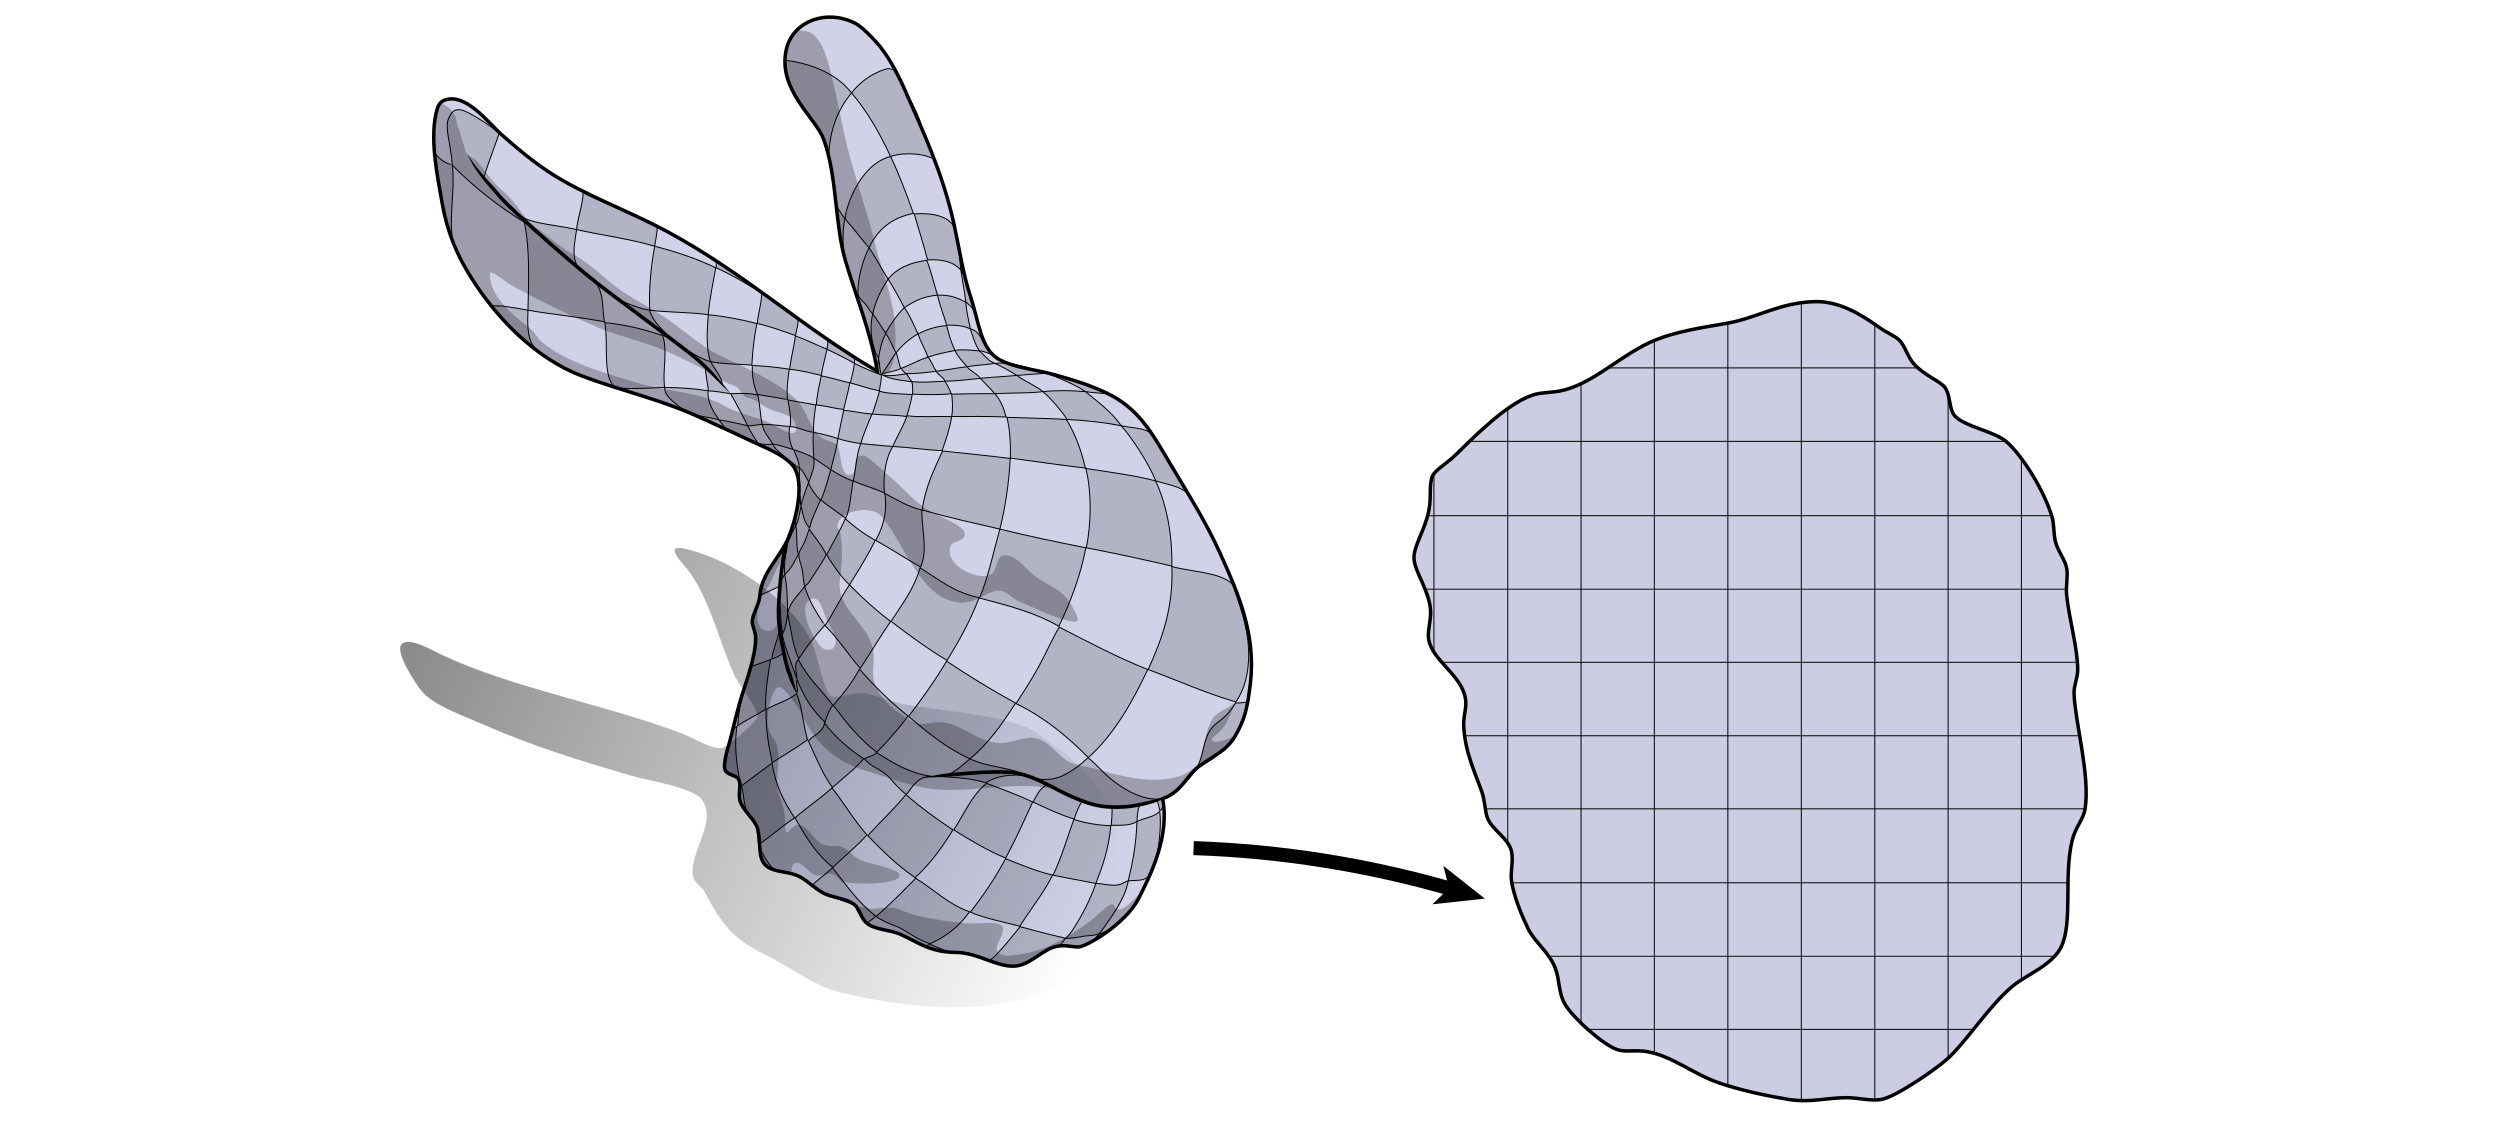 <?xml version="1.0" encoding="utf-8"?>
<!-- Generator: Adobe Illustrator 14.0.0, SVG Export Plug-In . SVG Version: 6.00 Build 43363)  -->
<!DOCTYPE svg PUBLIC "-//W3C//DTD SVG 1.1//EN" "http://www.w3.org/Graphics/SVG/1.1/DTD/svg11.dtd">
<svg version="1.1" id="Layer_1" xmlns:x="http://ns.adobe.com/Extensibility/1.0/" xmlns:i="http://ns.adobe.com/AdobeIllustrator/10.0/" xmlns:graph="http://ns.adobe.com/Graphs/1.0/"
	 xmlns="http://www.w3.org/2000/svg" xmlns:xlink="http://www.w3.org/1999/xlink" x="0px" y="0px" width="750px" height="338px"
	 viewBox="0 0 750 338" enable-background="new 0 0 750 338" xml:space="preserve">
<g>
	<g>
		<g opacity="0.45">
			<linearGradient id="SVGID_1_" gradientUnits="userSpaceOnUse" x1="330.11" y1="277.449" x2="128.658" y2="184.903">
				<stop  offset="0" style="stop-color:#000000;stop-opacity:0"/>
				<stop  offset="1" style="stop-color:#000000"/>
			</linearGradient>
			<path fill-rule="evenodd" clip-rule="evenodd" fill="url(#SVGID_1_)" d="M202.755,164.469c0.147-0.069,1.185-0.166,1.994,0
				c14.62,2.99,33.037,15.894,38.758,28.039c1.548,3.29,3.872,15.961,6.106,16.575c1.096,0.303,6.048-1.067,8.599-1.121
				c3.314-0.071,7.864,2.16,11.589,2.991c11.496,2.561,32.758,3.127,41.5,9.096c10.295,7.03,15.703,11.967,21.81,21.437
				c3.463,5.371,1.746,10.364,1.121,16.076c-0.029,0.266-0.027,0.735,0,0.996c0.593,5.637,4.316,7.298,2.368,15.702
				c-0.854,3.688-3.438,6.467-4.86,10.593c-2.044,5.931-14.506,11.426-21.311,13.834c-16.543,5.854-39.924,3.527-57.948-0.873
				c-8.719-2.128-15.748-7.962-22.308-11.092c-10.13-4.829-13.775-9.416-18.693-19.066c-0.767-1.507-3.067-2.678-3.489-4.486
				c-1.642-7.026,7.228-16.156,2.742-23.055c-2.526-3.886-16.339-5.939-21.186-7.352c-16.128-4.71-29.951-9.01-44.365-15.33
				c-6.197-2.717-14.973-5.695-18.693-10.094c-1.157-1.368-8.552-12.028-5.858-14.207c2.505-2.026,9.183,2.066,11.964,3.365
				c21.799,10.173,49.654,14.977,72.28,23.677c3.008,1.157,8.748,4.723,11.715,4.238c1.5-0.247,10.405-7.871,10.593-9.223
				c0.368-2.646-5.469-9.633-6.729-12.337c-4.76-10.215-7.739-24.258-14.706-32.65C205.737,170.19,201.002,165.288,202.755,164.469z
				"/>
		</g>
		<g opacity="0.2">
			<path fill-rule="evenodd" clip-rule="evenodd" fill="#1B1F8A" d="M317.282,283.856c-4.412,0.718-8.095,5.69-12.836,5.982
				c-5.455,0.335-10.999-4.043-17.696-4.113c-7.796-0.081-11.205-2.986-16.45-5.359c-3.435-1.554-7.771-1.32-10.343-3.488
				c-1.62-1.366-2.218-4.375-3.615-5.483c-2.545-2.02-6.994-2.067-9.596-3.615c-2.857-1.699-5.393-4.319-7.851-5.232
				c-3.406-1.269-7.149-0.864-9.347-3.117c-2.231-2.284-1.202-6.338-2.243-10.717c-0.675-2.836-4.6-5.58-5.358-8.723
				c-0.531-2.2,0.548-4.566-0.374-6.231c-0.72-1.299-3.67-1.211-4.113-2.991c-0.593-2.387,1.334-7.507,1.994-10.344
				c0.821-3.533,1.678-6.863,2.493-9.721c1.675-5.874,4.891-13.557,4.735-19.69c-0.037-1.465-1.088-3.372-0.997-4.735
				c0.144-2.146,2.102-5.098,2.243-7.353c0.438-6.961,6.017-11.63,8.474-17.323c2.382-5.519,5.171-16.782,1.62-21.684
				c-2.531-3.493-9.139-5.871-13.209-7.851c-5.006-2.435-10.384-4.8-15.703-7.229c-10.917-4.985-23.397-7.792-34.645-12.088
				c-13.865-5.296-25.474-17.275-33.149-29.535c-4.137-6.607-7.147-13.39-8.724-22.557c-1.403-8.158-3.624-18.392-1.371-28.165
				c0.161-0.696,2.504-2.615,3.24-2.742c6.025-1.035,12.396,7.426,15.827,10.469c4.777,4.235,9.539,8.234,14.705,11.589
				c10.438,6.778,23.624,11.447,35.019,17.572c23.21,12.477,40.735,28.899,63.183,41.997c-2.095-12.294-6.249-21.891-9.596-33.273
				c-3.209-10.913-2.407-25.064-6.48-36.265c-2.402-6.604-13.966-14.914-11.216-27.043c1.903-8.392,12.035-12.321,20.812-7.727
				c1.877,0.983,4.58,3.866,5.981,5.358c3.37,3.588,6.572,9.543,8.724,14.457c5.336,12.189,11.341,24.866,14.705,40.004
				c1.592,7.162,2.773,15.419,5.11,22.307c2.378,7.009,2.892,15.634,8.599,18.693c4.666,2.5,10.873,2.958,16.326,4.487
				c5.953,1.668,10.124,2.898,15.453,5.358c10.108,4.667,14.063,12.351,19.69,21.808c5.168,8.689,10.479,16.98,14.831,26.669
				c5.035,11.216,10.78,23.785,8.972,38.883c-0.932,7.783-1.757,10.904-4.611,15.825c-2.611,4.506-6.985,6.042-11.092,9.223
				c-3.59,2.783-5.679,8.354-10.592,9.472c2.062,10.99-3.19,22.158-7.354,30.159c-3.871,7.44-15.217,14.44-18.07,14.331
				C320.535,283.995,319.737,283.456,317.282,283.856z"/>
		</g>
		<g>
			<path fill-rule="evenodd" clip-rule="evenodd" fill="none" stroke="#000000" stroke-width="1.052" d="M317.282,283.856
				c-4.412,0.718-8.095,5.69-12.836,5.982c-5.455,0.335-10.999-4.043-17.696-4.113c-7.796-0.081-11.205-2.986-16.45-5.359
				c-3.435-1.554-7.771-1.32-10.343-3.488c-1.62-1.366-2.218-4.375-3.615-5.483c-2.545-2.02-6.994-2.067-9.596-3.615
				c-2.857-1.699-5.393-4.319-7.851-5.232c-3.406-1.269-7.149-0.864-9.347-3.117c-2.231-2.284-1.202-6.338-2.243-10.717
				c-0.675-2.836-4.6-5.58-5.358-8.723c-0.531-2.2,0.548-4.566-0.374-6.231c-0.72-1.299-3.67-1.211-4.113-2.991
				c-0.593-2.387,1.334-7.507,1.994-10.344c0.821-3.533,1.678-6.863,2.493-9.721c1.675-5.874,4.891-13.557,4.735-19.69
				c-0.037-1.465-1.088-3.372-0.997-4.735c0.144-2.146,2.102-5.098,2.243-7.353c0.438-6.961,6.017-11.63,8.474-17.323
				c2.382-5.519,5.171-16.782,1.62-21.684c-2.531-3.493-9.139-5.871-13.209-7.851c-5.006-2.435-10.384-4.8-15.703-7.229
				c-10.917-4.985-23.397-7.792-34.645-12.088c-13.865-5.296-25.474-17.275-33.149-29.535c-4.137-6.607-7.147-13.39-8.724-22.557
				c-1.403-8.158-3.931-19.745-1.371-28.165c0.706-2.324,2.504-2.615,3.24-2.742c6.025-1.035,12.396,7.426,15.827,10.469
				c4.777,4.235,9.539,8.234,14.705,11.589c10.438,6.778,23.624,11.447,35.019,17.572c23.21,12.477,40.735,28.899,63.183,41.997
				c-2.095-12.294-6.249-21.891-9.596-33.273c-3.209-10.913-2.407-25.064-6.48-36.265c-2.402-6.604-13.966-14.914-11.216-27.043
				c1.903-8.392,12.035-12.321,20.812-7.727c1.877,0.983,4.58,3.866,5.981,5.358c3.37,3.588,6.572,9.543,8.724,14.457
				c5.336,12.189,11.341,24.866,14.705,40.004c1.592,7.162,2.773,15.419,5.11,22.307c2.378,7.009,2.892,15.634,8.599,18.693
				c4.666,2.5,10.873,2.958,16.326,4.487c5.953,1.668,10.124,2.898,15.453,5.358c10.108,4.667,14.063,12.351,19.69,21.808
				c5.168,8.689,10.479,16.98,14.831,26.669c5.035,11.216,10.78,23.785,8.972,38.883c-0.932,7.783-1.757,10.904-4.611,15.825
				c-2.611,4.506-6.985,6.042-11.092,9.223c-3.59,2.783-4.807,7.355-10.592,9.472c2.062,10.99-3.19,22.158-7.354,30.159
				c-3.871,7.44-15.714,14.412-18.07,14.331C321.031,284.025,319.737,283.456,317.282,283.856z"/>
		</g>
		<g opacity="0.25">
			<path fill-rule="evenodd" clip-rule="evenodd" d="M239.394,9.19c0.492-0.195,2.698,0.139,3.489,0.498
				c4.28,1.945,5.861,10.113,7.228,15.703c1.368,5.591,2.531,12.442,4.113,18.818c2.041,8.22,6.195,20.193,8.101,28.165
				c2.709,11.342,7.446,20.089,6.105,33.647c-0.215,2.18-1.682,8.292-4.611,5.234c-0.995-1.039-1.443-6.273-2.251-8.673
				c-2.667-7.925-5.312-16.751-7.594-24.352c-3.188-10.617-2.541-26.53-6.605-36.639c-1.097-2.729-3.225-4.891-4.911-7.25
				c-3.016-4.22-6.375-8.778-6.972-15.629C235.178,15.171,237.288,10.022,239.394,9.19z"/>
			<path fill-rule="evenodd" clip-rule="evenodd" d="M370.745,210.578c-1.423,3.227-2.767,7.439-5.608,9.596
				c-5.312,4.033,4.529,2.143,5.717-0.287c-1.957,5.521-7.494,6.743-11.7,9.884c-4.095,3.058-3.799,7.146-11.217,10.186
				c-7.82,3.208-16.596,2.463-23.568,0.413c-3.09-0.909-4.771-2.454-7.586-3.37c-9.218-3.001-24.147,0.619-35.143-0.124
				c-7.657-0.52-15.185-3.654-21.809-5.609c-9.502-2.807-15.755-8.838-19.44-17.322c-0.607-1.395-5.242-7.99-6.606-7.851
				c-2.598,0.264-4.462,9.996-2.866,13.707c0.42,0.978,1.229,1.587,1.745,2.741c2.172,4.869-0.548,11.206,0.872,15.455
				c0.876,2.619,1.97,4.704,1.995,8.598c0.041,6.445,1.211,1.003,3.863,0.872c2.974-0.145,4.851,5.249,8.1,6.107
				c2.12,0.559,4.206-0.12,5.608,0.748c2.311,1.43,3.672,3.7,7.727,4.611c2.422,0.544,8.449,1.972,8.972,3.364
				c1.243,3.304-14.895,3.171-17.197,2.118c-1.323-0.604-1.44-1.944-2.991-2.243c-1.75-0.336-2.695,0.6-4.362,0.499
				c-2.561-0.154-4.255-4.335-6.729-3.738c-1.292,0.311-0.738,2.496-1.371,2.865c-1.177,0.688-6.637-2.001-7.353-2.865
				c-1.991-2.409-1.228-6.32-2.119-10.22c-0.671-2.939-4.782-6.032-5.358-9.222c-0.379-2.093,0.215-4.479-0.374-5.732
				c-0.691-1.471-4.109-1.364-4.487-2.991c-0.631-2.716,1.448-7.382,1.994-10.344c2.545-13.813,7.474-19.965,7.229-29.411
				c-0.04-1.532-0.55-2.347-0.809-3.313c-0.446-1.661-0.119-3.308,1.763-6.445c-0.839,3.276-0.731,8.245,3.034,8.015
				c4.104-0.252,3.146-9.153,3.364-13.834c0.078-1.67,1.107-6.163,0.5-6.978c-0.479-0.641-2.674,4.872-2.992,5.483
				c-0.974,1.878-2.627,4.272-3.854,6.287c-0.01-8.571,6.662-12.415,8.883-18.297c2.107-5.583,5.232-17.222,1.825-22.136
				c-1.462-2.109-4.227-3.433-7.173-4.86c-3.513-1.702-7.361-3.396-10.647-4.611c-5.103-1.888-9.271-5.338-14.207-7.104
				c-10.53-3.766-21.903-6.828-31.903-10.841c-13.995-5.618-22.853-14.776-30.657-26.033c-7.556-10.899-13.509-27.103-13.539-43.736
				c-0.003-1.712,0.329-11.92,2.144-11.515c-0.3-0.067,2.326,0.238,4.043,3.644c0.478,0.541,0.414,2.015,0.748,2.866
				c0.94,2.402,1.679,5.205,2.493,7.851c0.398,1.299,2.605,1.871,3.614,3.115c2.879,3.556,4.729,6.398,8.1,9.222
				c3.213,2.692,5.6,7.58,8.973,10.095c4.101,3.057,7.77,6.422,12.088,8.723c4.89,2.605,9.865,7.98,14.456,10.967
				c3.709,2.412,7.817,4.622,11.714,7.104c5.944,3.785,10.922,8.788,17.073,11.839c7.571,3.755,18.283,8.109,23.803,14.082
				c2.522,2.73,3.512,8.06,6.729,10.592c1.31,1.031,3.443,1.178,4.735,2.244c1.613,1.329,0.636,10.361,4.611,8.848
				c1.657-0.631-0.269-5.914,3.241-5.608c1.727,0.149,5.73,4.333,7.601,5.857c5.421,4.415,7.779,8.683,14.831,11.963
				c2.106,0.979,7.662,3.408,8.101,5.234c0.655,2.734-3.442,2.343-4.113,3.988c-2.215,5.43,7.155,10.254,11.465,8.848
				c2.83-0.923,1.712-6.02,4.735-5.982c3.711,0.046,6.242,4.137,8.849,6.106c4.602,3.479,8.499,3.778,11.465,9.471
				c1.604,3.081,3.068,5.194-1.62,3.989c-4.435-1.141-10.473-3.981-14.706-5.857c-2.667-1.183-3.794-4.097-7.726-2.742
				c-2.74,0.945-5.694,3.516-9.845,3.241c-1.168-0.078-3.44-0.709-4.735-1.371c-8.408-4.305-12.953-17.916-18.818-24.676
				c-2.79-3.216-12.36-1.732-13.086,2.742c-0.146,0.903,0.759,1.818,0.872,2.493c0.762,4.521,0.47,9.641-0.124,13.832
				c-1.322,9.345,9.324,13.247,10.095,22.308c0.257,3.021-0.574,5.461,0.125,8.226c1.358,5.381,7.159,9.856,11.839,12.213
				c2.435,1.225,4.569,0.231,7.229,0.124c7.015-0.281,11.147,5.937,18.568,6.23c3.729,0.149,7.144-2.133,10.842-1.495
				c4.089,0.705,6.512,5.333,9.97,7.104c2.586,1.324,6.274,1.465,9.472,2.491c8.477,2.723,24.23,5.886,29.784-2.616
				c0.798-1.224,0.94-2.756,1.218-4.245c0.462-2.482,0.856-5.06,2.022-7.47C364.856,213.146,367.482,213.436,370.745,210.578z
				 M146.924,81.97c-0.081,7.476,7.976,13.237,12.337,16.823c1.492,1.227,2.056,2.81,3.365,3.863
				c7.729,6.218,18.277,9.131,29.037,12.337c8.808,2.625,18.306,2.453,25.548,6.73c3.749,2.214,9.423,3.208,13.957,5.234
				c1.307,0.583,9.415,6.433,7.353-0.125c-0.824-2.621-5.501-2.94-8.35-4.486c-2.059-1.119-3.872-2.738-5.732-2.991
				c-1.792-0.244-2.335-2.955-3.864-3.49c-2.852-0.997-4.083-1.817-6.605-3.364c-4.468-2.743-8.487-4.543-13.21-6.73
				c-6.921-3.205-14.665-4.673-21.559-7.602c-9.776-4.153-24.513-11.587-26.793-13.21c-2.281-1.623-4.623-3.564-5.234-3.115
				C147.087,81.908,146.926,81.82,146.924,81.97z M247.12,194.627c0.719,0.322,2.065,0.438,2.616,0
				c2.673-2.119-1.123-7.286-2.118-9.596c-0.777-1.806-1.548-6.195-4.112-5.359C238.262,181.383,244.715,193.552,247.12,194.627z"/>
			<path fill-rule="evenodd" clip-rule="evenodd" d="M341.891,268.402c-0.722,4.19-7.252,9.596-11.523,12.089
				c-2.589,1.514-4.808,3.162-6.911,3.436c-1.78,0.231-3.366-0.478-6.174-0.07c-3.646,0.528-7.53,5.474-12.293,5.914
				c-5.581,0.515-10.185-2.992-14.877-3.67c-4.302-0.622-7.971-0.615-11.338-1.622c-3.495-1.043-5.462-3.226-8.226-4.485
				c-2.829-1.29-6.229-1.076-8.349-2.119c-0.876-0.43-5.592-4.116-4.735-5.482c0.574-0.916,2.715,0.164,3.739,0.249
				c1.579,0.129,4.571-0.579,6.978-0.249c1.897,0.259,4.043,1.597,6.106,2.118c4.842,1.222,11.289,2.152,15.703,2.492
				c2.82,0.218,9.886-0.894,10.718,0.997c1.237,2.813-4.675,7.354,0.374,8.599c1.097,0.271,2.777-0.004,3.738-0.125
				c9.729-1.213,16.1-5.731,22.682-10.467c1.2-0.864,5.023-4.982,6.231-4.735c0.598,0.121,0.628,1.337,1.246,1.495
				C337.552,273.418,339.846,269.551,341.891,268.402z"/>
		</g>
		<g opacity="0.15">
			<path fill-rule="evenodd" clip-rule="evenodd" d="M235.456,17.987c0,0,0.848,0.25,0.848,0.191
				c7.721,1.089,14.999,4.318,19.166,9.706c-3.86,4.569-6.549,10.682-6.834,18.825c-0.028,0.807-0.634-2.443-1.516-4.868
				c-0.586-1.612-2.255-3.207-3.24-4.736c-3.352-5.204-7.078-9.726-8.424-17.211C235.456,19.828,235.456,17.987,235.456,17.987z"/>
			<path fill-rule="evenodd" clip-rule="evenodd" d="M268.056,20.905c0.792,1.45,5.501,9.711,6.854,12.711
				c2.091,4.636,3.066,10.052,5.732,14.456c-2.567-1.957-9.235-2.617-13.459-1.122c-3.242-6.935-7.004-13.601-11.714-19.067
				c2.183-2.923,6.107-6.059,10.593-7.229C266.547,20.529,267.36,20.685,268.056,20.905z"/>
			<path fill-rule="evenodd" clip-rule="evenodd" d="M274.038,64.024c-6.6,1.293-10.84,4.944-13.334,10.343
				c-1.76-2.079-3.467-4.244-5.359-6.604c-0.587-0.733-1.624-1.6-1.745-2.243c-0.179-0.951,0.67-3.463,1.122-4.736
				c2.133-6.019,6.403-12.358,12.462-13.833C269.765,52.345,271.902,58.183,274.038,64.024z"/>
			<path fill-rule="evenodd" clip-rule="evenodd" d="M174.964,57.792c7.146,3.654,15.201,6.4,22.183,10.22
				c0.025,2.227-0.488,3.915-0.748,5.857c-7.281-2.191-15.681-3.261-23.429-4.985C173.396,64.948,174.713,61.903,174.964,57.792z"/>
			<path fill-rule="evenodd" clip-rule="evenodd" d="M288.244,80.973c-0.396-0.374-0.967-0.922-1.62-1.371
				c-1.946-1.34-5.112-1.861-8.349-1.62c-1.204-4.654-2.815-9.562-3.988-13.833c5.846-0.352,11.062,0.728,12.462,5.109
				c0.409,1.279,0.606,3.104,0.872,4.735C287.99,76.249,287.912,78.708,288.244,80.973z"/>
			<path fill-rule="evenodd" clip-rule="evenodd" d="M214.594,80.225c-0.843,4.599-1.79,9.094-2.243,14.083
				c-5.485-0.829-11.953-0.675-17.571-1.372c-0.252-6.786,0.551-13.226,1.62-19.066C202.903,75.548,209.09,77.545,214.594,80.225z"
				/>
			<path fill-rule="evenodd" clip-rule="evenodd" d="M260.704,74.367c2.099,2.844,3.744,6.391,5.732,9.347
				c-1.924,2.978-3.776,6.401-4.611,10.468c-0.792-0.819-1.449-2.038-2.243-2.991c-0.609-0.731-1.847-1.705-2.119-2.617
				c-0.172-0.578-0.061-1.831,0-2.742C257.72,82.004,259.283,76.974,260.704,74.367z"/>
			<path fill-rule="evenodd" clip-rule="evenodd" d="M278.026,78.106c1.339,3.229,2.12,7.019,3.24,10.468
				c-4.295,0.274-7.237,1.901-9.97,3.739c-1.483-2.88-3.177-5.921-4.861-8.599C269.025,80.529,272.908,78.762,278.026,78.106z"/>
			<path fill-rule="evenodd" clip-rule="evenodd" d="M214.842,78.48c4.619,2.9,9.513,5.525,13.584,8.973
				c-0.3,0.16-1.072-0.307-1.62-0.624c-3.678-2.126-7.83-4.724-11.964-6.48C214.832,79.481,214.96,79.242,214.842,78.48z"/>
			<path fill-rule="evenodd" clip-rule="evenodd" d="M288.244,80.973c2.015,3.386,2.949,8.599,4.238,12.711
				c-0.701-1.252-1.671-2.233-2.742-3.116C289.371,87.49,288.701,83.965,288.244,80.973z"/>
			<path fill-rule="evenodd" clip-rule="evenodd" d="M228.552,87.951c3.853,2.17,7.365,4.682,10.718,7.353
				c0.423,1.941-0.396,3.66-0.624,5.359c-3.743-1.283-7.371-2.682-11.465-3.614C227.467,93.846,228.407,91.296,228.552,87.951z"/>
			<path fill-rule="evenodd" clip-rule="evenodd" d="M291.111,98.668c-1.84-0.902-4.296-1.186-7.104-1.122
				c-0.842-2.938-2.08-5.854-2.741-8.972c3.623-0.218,6.303,0.883,8.474,2.119C289.959,93.59,290.568,96.096,291.111,98.668z"/>
			<path fill-rule="evenodd" clip-rule="evenodd" d="M275.41,100.164c-2.548,1.44-4.886,3.464-6.606,5.732
				c-1.081-1.909-1.779-4.203-3.115-5.857c-1.059,2.14-1.756,4.641-2.118,7.478c-1.839-2.939-2.941-8.411-1.745-13.335
				c1.431,1.768,2.526,3.871,3.863,5.732c1.563-2.715,3.427-5.503,5.608-7.602C272.968,94.546,274.134,97.534,275.41,100.164z"/>
			<path fill-rule="evenodd" clip-rule="evenodd" d="M184.56,116.24c-3.933-3.092-1.961-13.155-3.116-19.44
				c6.03,0.533,12.117,2.09,17.322,3.863c1.646,4.424-0.102,10.699,0.624,15.577c-4.576,0.193-9.821,0.461-14.037,0.236"/>
			<path fill-rule="evenodd" clip-rule="evenodd" d="M284.008,97.671c0.663,2.661,1.399,5.248,2.492,7.478
				c-2.841,0.523-5.595,1.134-8.1,1.994c-0.882-2.441-2.171-4.475-2.991-6.979C277.865,98.922,280.6,97.961,284.008,97.671z"/>
			<path fill-rule="evenodd" clip-rule="evenodd" d="M238.646,100.787c3.323,1.164,6.247,2.727,9.471,3.988
				c-0.593,2.606-1.292,5.105-1.745,7.851c-3.063-0.717-6.061-1.5-9.471-1.869C237.3,107.25,238.163,104.209,238.646,100.787z"/>
			<path fill-rule="evenodd" clip-rule="evenodd" d="M248.241,102.282c0.106-0.022,4.415,2.402,6.566,3.927
				c0.414,0.294,1.139,0.474,1.48,0.952c0.158,0.221,0.054,1.851,0.054,1.851s-1.357-0.789-1.994-1.121
				c-1.853-0.969-4.304-2.189-6.231-3.116C248.096,103.896,248.561,103.07,248.241,102.282z"/>
			<path fill-rule="evenodd" clip-rule="evenodd" d="M298.464,109.012c-2.616,0.417-5.753,0.562-8.35,0.998
				c1.01,1.399,3.242,2.24,3.989,3.489c-3.373,0.366-6.938,0.79-10.593,0.873c0.628,1.241,1.405,2.334,1.869,3.739
				c-3.458,0.402-7.954,0.301-11.589,0.125c-0.002-1.328,0.082-2.741-0.25-3.739c3.223,0.33,6.805,0.012,9.97-0.125
				c-0.442-1.221-2.302-2.06-2.617-2.992c3.022-0.384,6.179-1.008,9.222-1.37c-1.228-1.473-2.797-2.978-3.614-4.86
				c1.812-0.436,5.352-0.042,7.354,0.125C295.434,106.601,296.319,108.249,298.464,109.012z"/>
			<path fill-rule="evenodd" clip-rule="evenodd" d="M268.804,105.896c0.772,1.263,0.719,3.352,1.496,4.611
				c-1.129,0.781-4.567,1.195-5.857,1.817c1.379,0.977,7.456-0.211,7.456-0.211s1.139,1.696,1.642,2.382
				c-3.936-0.426-8.14-0.958-10.343-3.116c-0.059-1.139,0.309-2.848,0.374-3.862c0.32,1.495,0.276,3.7,0.872,4.807
				C265.896,110.538,267.358,107.691,268.804,105.896z"/>
			<path fill-rule="evenodd" clip-rule="evenodd" d="M280.893,111.379c-1.198,0.174-2.758,0.335-4.361,0.499
				c-1.75,0.179-4.633,0.235-4.633,0.235s-1.093-0.53-1.474-1.606c2.627-1.029,5.182-2.503,7.977-3.365
				C279.424,108.32,280.125,110.36,280.893,111.379z"/>
			<path fill-rule="evenodd" clip-rule="evenodd" d="M256.342,109.012c2.56,1.304,5.273,2.454,8.101,3.49
				c-0.04,1.746-0.434,3.138-0.624,4.735c-3.112-0.584-5.796-1.598-8.723-2.368C255.61,113.015,256.05,111.088,256.342,109.012z"/>
			<path fill-rule="evenodd" clip-rule="evenodd" d="M298.464,109.012c5.927-0.568,10.999,1.796,15.578,2.991
				c-2.965,0.151-5.984,0.247-8.849,0.499c2.236,1.71,5.532,3.233,7.727,4.984c-4.196,0.54-10.003,0.341-14.456,0.624
				c-1.375-1.534-2.951-3.115-4.361-4.611c2.112-0.22,6.206-0.412,10.965-0.873C303.204,111.417,300.57,109.98,298.464,109.012z"/>
			<path fill-rule="evenodd" clip-rule="evenodd" d="M236.777,110.757c-0.382,2.741-0.89,5.997-0.499,9.097
				c-2.998-0.492-5.925-1.054-8.973-1.496c-1.164-2.283-1.677-5.219-1.62-8.723C229.583,109.807,233.251,110.211,236.777,110.757z"
				/>
			<path fill-rule="evenodd" clip-rule="evenodd" d="M315.288,112.502c6.375,0.685,11.77,3.433,17.073,5.608
				c-1.858-0.096-4.671-0.314-6.729-0.624c3.501,2.895,8.177,6.362,10.717,10.219c-5.076-0.946-10.455-1.591-16.201-1.869
				c-2.052-3.058-4.743-6.14-7.228-8.35c3.98-0.429,8.797-0.35,12.711,0C322.694,115.355,318.896,113.961,315.288,112.502z"/>
			<path fill-rule="evenodd" clip-rule="evenodd" d="M254.971,114.869c-0.56,2.722-1.272,5.292-1.869,7.976
				c-2.874-0.325-5.318-1.08-8.225-1.371c0.25-3.156,0.9-5.912,1.495-8.724C249.396,113.299,252.048,114.22,254.971,114.869z"/>
			<path fill-rule="evenodd" clip-rule="evenodd" d="M236.402,119.979c2.718,0.564,5.604,0.96,8.35,1.496
				c-0.418,2.573-0.687,5.295-0.748,8.225c-2.551-0.357-4.293-1.522-6.979-1.745C237.524,124.997,236.687,122.543,236.402,119.979z"
				/>
			<path fill-rule="evenodd" clip-rule="evenodd" d="M261.576,124.216c-1.137,2.934-2.433,5.709-3.365,8.849
				c-2.477-0.307-4.724-0.843-6.854-1.496c0.54-2.867,1.164-5.649,1.745-8.474C256.066,123.329,258.574,124.02,261.576,124.216z"/>
			<path fill-rule="evenodd" clip-rule="evenodd" d="M319.898,125.836c2.619,4.152,4.415,9.127,5.733,14.58
				c-7.644-0.872-15.029-2.002-22.557-2.991c0.18-4.094-0.119-8.763-0.997-12.213C308.006,125.434,314.119,125.468,319.898,125.836z
				"/>
			<path fill-rule="evenodd" clip-rule="evenodd" d="M228.676,127.332c3.007-0.058,5.472,0.427,8.225,0.623
				c-0.468,2.478,0.091,5.049,0.997,6.854c-2.053-0.522-3.894-1.257-6.107-1.62C230.754,131.235,229.135,129.863,228.676,127.332z"
				/>
			<path fill-rule="evenodd" clip-rule="evenodd" d="M251.357,131.568c-0.373,3.283-1.463,6.346-2.119,9.346
				c-1.613-1.168-3.484-2.33-5.109-3.489c-0.069-2.361-0.345-5.484-0.125-7.727C246.485,130.167,249.179,130.798,251.357,131.568z"
				/>
			<path fill-rule="evenodd" clip-rule="evenodd" d="M267.807,133.937c-2.013,3.365-2.842,8.62-2.368,14.082
				c-2.928-1.351-6.503-2.553-9.471-3.863c0.855-3.59,0.968-7.923,2.244-11.091C261.275,133.324,264.671,133.75,267.807,133.937z"/>
			<path fill-rule="evenodd" clip-rule="evenodd" d="M238.147,134.934c2.142,0.683,4.276,1.373,5.982,2.492
				c0.498,2.911-0.847,5.048-1.495,7.228c-0.842-1.567-1.566-3.253-2.866-4.362C239.687,138.046,238.705,136.702,238.147,134.934z"
				/>
			<path fill-rule="evenodd" clip-rule="evenodd" d="M282.762,135.307c6.762,0.757,13.674,1.363,20.313,2.243
				c-0.421,7.678-1.497,14.704-3.115,21.186c-7.862-1.817-15.778-3.58-23.304-5.732C277.59,146.004,280.302,140.782,282.762,135.307
				z"/>
			<path fill-rule="evenodd" clip-rule="evenodd" d="M249.238,140.915c2.127,1.239,4.134,2.596,6.729,3.365
				c-0.771,3.714-0.828,8.144-2.243,11.216c-2.479-1.842-5.076-3.565-7.478-5.484C247.543,147.278,248.303,144.009,249.238,140.915z
				"/>
			<path fill-rule="evenodd" clip-rule="evenodd" d="M265.439,148.019c3.52,1.839,6.771,3.947,11.092,4.985
				c-0.027,6.101,1.917,12.141-0.374,17.073c-4.28-2.369-8.89-5.483-13.46-7.976C264.729,158.582,266.367,153.712,265.439,148.019z"
				/>
			<path fill-rule="evenodd" clip-rule="evenodd" d="M253.6,155.621c2.689,2.462,5.676,4.626,8.973,6.48
				c-2.32,4.7-5.031,9.009-7.727,13.333c-2.708-2.565-4.826-5.724-6.854-8.972C249.849,162.835,251.908,159.412,253.6,155.621z"/>
			<path fill-rule="evenodd" clip-rule="evenodd" d="M242.759,158.736c1.725,2.512,3.729,4.746,5.109,7.602
				c-0.767,1.726-1.925,3.409-2.991,4.986c-1.075,1.59-2.078,3.686-3.489,4.61c-0.372-1.612-0.467-3.538-0.749-5.108
				c-0.277-1.545-1.085-3.188-0.997-4.488c0.071-1.05,1.11-2.306,1.62-3.489C241.889,161.393,242.336,159.969,242.759,158.736z"/>
			<path fill-rule="evenodd" clip-rule="evenodd" d="M325.756,164.344c-1.712,8.839-4.705,16.397-8.1,23.553
				c-6.777-3.981-15.229-6.288-23.802-8.474c2.667-6.306,4.134-13.688,6.106-20.688C308.259,160.78,317.128,162.628,325.756,164.344
				z"/>
			<path fill-rule="evenodd" clip-rule="evenodd" d="M370.745,210.578c-9.287-2.718-17.537-6.475-26.295-9.721
				c3.915-8.673,7.638-18.197,7.104-30.905c6.167,1.724,14.223,1.562,18.32,5.358c1.885,6.126,4.697,12.741,4.735,20.938
				C374.635,201.943,373.352,206.925,370.745,210.578z"/>
			<path fill-rule="evenodd" clip-rule="evenodd" d="M276.033,170.326c5.424,3.465,10.324,7.454,17.696,8.973
				c-2.583,6.888-6.009,12.935-9.597,18.818c-5.969-3.545-11.436-7.59-16.824-11.715
				C270.545,181.372,274.208,176.769,276.033,170.326z"/>
			<path fill-rule="evenodd" clip-rule="evenodd" d="M254.847,175.435c3.812,3.956,7.899,7.639,12.337,10.968
				c-3.141,4.586-5.994,9.46-9.097,14.082c-3.662-4.148-6.642-8.978-10.593-12.836C250.131,183.929,252.24,179.185,254.847,175.435z
				"/>
			<path fill-rule="evenodd" clip-rule="evenodd" d="M344.324,200.857c-4.751,9.996-10.063,19.43-17.82,26.42
				c-6.292-6.335-13.176-12.081-21.685-16.2c2.251-3.538,4.63-7.123,6.73-10.967c2.143-3.925,4.177-8.586,6.23-11.963
				C326.442,192.57,334.96,197.138,344.324,200.857z"/>
			<path fill-rule="evenodd" clip-rule="evenodd" d="M233.66,189.892c0.253,0.869,0.229,2.015,0.499,2.865
				c0.004-0.601,0.254-1.635,0.499-2.367c1.08,4.777,2.923,8.792,4.362,13.21c0.046-1.999-1.025-4.277,0.499-5.731
				c2.646,5.37,6.902,9.132,10.343,13.707c-1.096,1.397-1.827,3.157-2.368,5.109c-3.608-3.453-6.443-7.681-8.349-12.836
				c-0.489,1.287,0.316,2.712,0,3.864c-1.108-0.89-1.074-2.26-1.496-3.988c-0.645-2.634-2.081-5.065-2.617-7.603
				c-0.863,0.353-2.263,1.218-3.49,1.621C231.79,195.165,233.028,192.499,233.66,189.892z"/>
			<path fill-rule="evenodd" clip-rule="evenodd" d="M231.168,197.868c-0.726,4.258-1.606,9.442-1.495,14.953
				c-2.727,1.678-5.694,3.112-8.349,4.86c0.362-6.242,2.113-12.176,3.614-17.696C227.175,199.441,229.089,198.571,231.168,197.868z"
				/>
			<path fill-rule="evenodd" clip-rule="evenodd" d="M304.694,210.953c-3.968,6.042-8.187,12.207-13.708,16.698
				c-7.104-3.239-12.826-7.986-18.443-12.711c4.069-5.277,7.943-10.75,11.465-16.575
				C290.662,202.803,297.53,207.025,304.694,210.953z"/>
			<path fill-rule="evenodd" clip-rule="evenodd" d="M257.838,200.733c4.464,5.09,9.247,9.861,14.58,14.082
				c-2.861,3.868-6.032,7.427-9.346,10.842c-5.216-3.841-9.216-8.896-13.086-14.082
				C252.925,208.282,255.652,204.779,257.838,200.733z"/>
			<path fill-rule="evenodd" clip-rule="evenodd" d="M242.26,221.918c-3.299,2.435-7.362,4.769-10.594,6.854
				c-1.051-4.888-1.938-9.942-1.869-15.951c2.982-1.669,6.667-2.638,9.223-4.735C240.663,212.133,240.936,217.552,242.26,221.918z"
				/>
			<path fill-rule="evenodd" clip-rule="evenodd" d="M247.369,216.934c3.199,4.279,7.274,7.681,11.715,10.718
				c-2.76,3.221-6.195,5.77-9.348,8.6c-2.979-4.083-4.984-9.141-7.227-13.959C244.097,220.475,246.832,219.802,247.369,216.934z"/>
			<path fill-rule="evenodd" clip-rule="evenodd" d="M220.95,217.931c0.106-0.023,0.118,0.049,0.125,0.124
				c-0.817,5.134-0.175,10.856,0.747,15.455c0.155,0.773,0.75,1.703,0.125,2.367c-0.323-0.591-0.232-1.596-0.498-2.242
				c-1.449-0.837-3.044-1.529-3.989-2.867c0.412-4.242,1.53-7.775,2.243-11.715C220.101,218.661,220.632,218.402,220.95,217.931z"/>
			<path fill-rule="evenodd" clip-rule="evenodd" d="M279.397,232.887c-2.784,0.031-4.219,1.402-5.608,2.99
				c-0.594,0.678-1.521,2.327-1.869,2.368c-0.432,0.051-2.469-2.095-2.992-2.617c-1.019-1.02-1.746-2.071-2.617-2.865
				c-2.277-2.083-5.222-2.863-6.979-5.111c1.116-0.712,2.806-0.851,3.614-1.868C267.817,228.763,272.518,231.912,279.397,232.887z"
				/>
			<path fill-rule="evenodd" clip-rule="evenodd" d="M308.309,232.763c-4.328-0.72-9.846,0.062-12.586,2.117
				c-3.688-1.796-9.636-1.331-14.581-1.868c-0.224,0.034-0.257-0.118-0.125-0.125c4.671-0.231,6.91-2.895,9.72-4.986
				c0.031-0.136,0.248-0.085,0.249-0.249C295.976,230.14,303.389,230.202,308.309,232.763z"/>
			<path fill-rule="evenodd" clip-rule="evenodd" d="M231.542,229.022c0.107-0.022,0.118,0.048,0.125,0.125
				c1.023,6.622,3.644,11.643,6.729,16.2c-3.702,2.447-7.295,5.665-10.717,7.977c-0.595-1.615,0.011-2.993-0.374-4.611
				c-0.181-0.763-1.083-1.731-1.62-2.616c-0.527-0.869-1.296-1.836-1.62-2.618c-1.023-2.466-0.819-4.774-1.62-7.727
				C225.485,233.517,228.446,231.201,231.542,229.022z"/>
			<path fill-rule="evenodd" clip-rule="evenodd" d="M295.972,235.006c4.702,1.775,9.469,3.489,13.833,5.607
				c-2.612,5.695-5.204,11.412-8.101,16.823c-5.632-2.386-10.665-5.37-15.578-8.475
				C289.285,244.187,291.532,238.498,295.972,235.006z"/>
			<path fill-rule="evenodd" clip-rule="evenodd" d="M249.612,236.376c3.626,4.557,6.6,9.766,10.469,14.081
				c-3.106,3.541-6.84,6.453-10.22,9.721c-4.926-3.797-8.216-9.229-11.34-14.83C242.052,242.191,246.113,239.563,249.612,236.376z"
				/>
			<path fill-rule="evenodd" clip-rule="evenodd" d="M285.877,248.962c-3.249,5.309-6.864,10.251-11.341,14.331
				c-5.307-3.623-9.811-8.05-14.207-12.585c3.753-4.182,7.91-7.959,11.465-12.338C276.149,242.239,280.934,245.681,285.877,248.962z
				"/>
			<path fill-rule="evenodd" clip-rule="evenodd" d="M347.814,243.479c0.105-0.023,0.117,0.05,0.125,0.125
				c0.568,4.088-0.361,12.097-1.621,15.826c-0.388,1.152-1.518,3.276-2.243,3.863c-1.328,1.077-3.544,0.687-5.608,0.998
				c1.33-5.482,2.422-11.203,2.616-17.821C343.208,245.354,346.268,245.173,347.814,243.479z"/>
			<path fill-rule="evenodd" clip-rule="evenodd" d="M333.234,247.716c-0.565,6.704-2.431,12.108-4.487,17.321
				c-4.248-0.86-8.618-1.601-12.836-2.49c2.502-5.142,4.205-11.084,6.23-16.7C325.434,246.875,329.077,247.554,333.234,247.716z"/>
			<path fill-rule="evenodd" clip-rule="evenodd" d="M315.787,262.547c-2.818,5.571-6.609,10.174-9.846,15.327
				c-5.014-1.341-10.392-2.319-14.83-4.236c3.907-4.983,7.474-10.306,10.593-16.076c0.106-0.023,0.118,0.048,0.125,0.124
				C306.352,259.435,310.727,261.332,315.787,262.547z"/>
			<path fill-rule="evenodd" clip-rule="evenodd" d="M262.697,274.759c-0.623,0.914-1.672,1.401-2.492,2.119
				c-1.749-1.285-2.863-3.201-3.739-5.358c-4.564-1.667-9.402-3.062-12.96-5.733c1.864-2.041,4.294-3.516,6.23-5.483
				C253.805,265.373,257.443,270.875,262.697,274.759z"/>
			<path fill-rule="evenodd" clip-rule="evenodd" d="M290.862,273.514c-2.932,4.212-6.865,7.423-11.839,9.594
				c-3.496-0.962-6.225-3.294-9.347-4.859c-1.122-0.562-2.304-0.864-3.613-1.495c-0.685-0.33-3.079-1.461-3.116-1.869
				c-0.013-0.144,1.259-1.163,1.496-1.37c3.214-2.831,7.307-7.025,9.969-9.722c0.046-0.046,0.308-0.588,0.374-0.249
				C280.198,266.813,284.396,271.298,290.862,273.514z"/>
			<path fill-rule="evenodd" clip-rule="evenodd" d="M338.468,264.291c-0.806,4.716-3.771,9.401-6.48,13.21
				c-0.579,0.813-1.538,2.238-1.994,2.492c-1.163,0.645-3.027,0.505-4.487,0.748c-1.547,0.257-4.176,0.847-5.857,0.746
				c0,0,1.471-1.455,1.909-2.117c2.763-4.185,5.417-9.053,7.188-14.333c2.333,0.035,5.191,0.768,7.353,0.25
				C337.009,265.07,337.647,264.374,338.468,264.291z"/>
			<path fill-rule="evenodd" clip-rule="evenodd" d="M319.65,281.487c0,0-1.342,2.271-2.368,2.369
				c-3.107,0.84-6.002,3.407-9.347,4.736c-1.099,0.435-2.385,1.165-3.365,1.246c-2.574,0.209-5.162-0.864-7.352-1.869
				c3.321-2.952,5.992-6.553,8.847-9.971C310.445,279.312,319.65,281.487,319.65,281.487z"/>
			<path fill-rule="evenodd" clip-rule="evenodd" d="M278.899,283.233c2.146,0.762,3.914,1.901,6.355,2.367
				c-2.924,0.39-5.617-0.53-7.975-1.122C277.62,283.865,278.391,283.681,278.899,283.233z"/>
			<path fill-rule="evenodd" clip-rule="evenodd" d="M156.894,65.769c-0.134,0.062,0.211,0.695,0.374,0.872
				c-7.706-4.673-15.226-10.613-21.56-17.073c-0.345-6.175-2.305-11.195-1.28-13.854c0.642-1.666,1.154-2.377,2.677-2.806
				c1.896-0.534,9.204,4.065,12.685,7.064c-1.358,3.875-4.694,13.4-4.694,13.4s2.97,3.438,6.439,6.913
				c1.686,1.688,3.234,3.358,4.984,4.86c4.512,2.217,11.042,2.417,16.45,3.739c-0.531,3.724-1.409,7.508,0,10.468
				c1.301,2.732,5.271,3.805,6.729,7.104c1.356,3.067,0.949,5.642,1.621,10.094c-7.361-1.445-15.431-2.182-22.93-3.489
				c0.227-8.472,0.71-18.635-0.997-25.921"/>
			<path fill-rule="evenodd" clip-rule="evenodd" d="M135.708,49.567c0.943,7.965-1.492,17.458,0.499,24.177
				c-3.288-7.72-4.485-17.532-5.608-27.417c0.388-0.11,0.659,0.627,0.997,0.997C132.662,48.49,135.708,49.526,135.708,49.567z"/>
			<path fill-rule="evenodd" clip-rule="evenodd" d="M253.476,65.52c-0.723,3.453-0.723,7.945-0.125,11.465
				c-1.551-4.514-1.658-9.82-2.463-15.079C251.768,62.812,252.404,64.389,253.476,65.52z"/>
			<path fill-rule="evenodd" clip-rule="evenodd" d="M257.589,91.067c-0.533-0.964-0.653-2.339-1.123-3.365
				c0.169-0.487,0.552,0.819,0.873,0.997C257.558,89.353,257.403,90.38,257.589,91.067z"/>
			<path fill-rule="evenodd" clip-rule="evenodd" d="M147.571,91.72l3.217,0.095c0,0,5.142,0.757,7.602,1.246
				c-0.146,3.666-0.212,8.024,1.371,10.344c0.174,0.15,0.01,0.049-0.125,0C155.344,99.779,151.027,96.18,147.571,91.72z"/>
			<path fill-rule="evenodd" clip-rule="evenodd" d="M187.052,90.319c2.165,0.868,4.856,2.289,7.851,2.741
				c1.017,3.719,3.921,5.55,6.106,8.1c-0.588,0.046-1.568-0.589-2.243-0.872c-1.961-2.478-4.588-4.001-7.056-5.732
				C189.878,93.27,187.927,91.696,187.052,90.319z"/>
			<path fill-rule="evenodd" clip-rule="evenodd" d="M206.193,105.216c2.243,1.042,4.451,2.604,7.029,3.298
				c-1.49-3.606-1.093-9.608-0.748-14.082c5.238,0.453,10.006,1.5,14.582,2.617c-0.76,3.892-1.285,8.02-1.496,12.462
				c-4.192-0.253-8.599-0.291-12.338-0.997c1.12,2.204,3.024,4.057,3.534,6.871c0.677,0.943,1.486,1.604,2.449,2.725
				c3.295-0.099,5.285-0.233,8.1,0.374c0.699,2.584,0.728,6.209,1.371,8.848c-0.845-0.069-3.776,0.619-4.362,0.374
				c-0.43-0.858-3.811-7.363-5.109-9.595c-2.144-0.307-4.405-0.747-6.73-0.873c0.048-1.292-1.017-5.611-0.785-7.13"/>
			<path fill-rule="evenodd" clip-rule="evenodd" d="M227.305,132.815c-2.516-1.158-6.854-2.412-9.538-3.978
				c-0.932-1.144-1.122-1.729-2.052-2.876c2.589,0.36,5.833,1.146,8.599,1.744C225.152,129.567,226.26,131.159,227.305,132.815z"/>
			<path fill-rule="evenodd" clip-rule="evenodd" d="M291.111,98.668c3.537,0.7,3.972,5.956,6.854,7.727
				c-1.125-0.123-2.497-1.076-4.112-1.122C292.58,103.556,291.839,100.932,291.111,98.668z"/>
			<path fill-rule="evenodd" clip-rule="evenodd" d="M199.358,116.225c4.588,0.065,9.121,0.356,13.116,1.012
				c-0.667,3.992,3.381,8.711,3.241,8.724c-2.946-0.876-7.089-1.013-9.721-2.493c-1.436-0.808-3.294-2.217-4.486-3.365
				C200.475,119.107,199.46,118.032,199.358,116.225z"/>
			<path fill-rule="evenodd" clip-rule="evenodd" d="M261.701,124.216c0.745-2.246,1.529-4.452,2.118-6.854
				c2.794,0.821,6.463,0.766,9.845,0.997c-0.38,2.278-0.963,4.354-1.62,6.356c4.026,0.543,9.029,0.11,13.459,0.249
				c0.393-2.053,0.259-4.646,0-6.729c4.318-0.044,8.531-0.194,12.961-0.125c1.628,1.82,2.663,4.231,3.364,6.979
				c-5.543-0.202-10.696-0.168-16.326-0.125c-0.597,3.765-1.731,6.993-2.866,10.219c-5.156-0.202-9.737-0.979-14.83-1.246
				c1.351-3.053,3.045-5.761,4.237-8.973C268.856,124.455,265.02,124.593,261.701,124.216z"/>
			<path fill-rule="evenodd" clip-rule="evenodd" d="M236.153,137.924c-2.259-1.397-5.341-3.05-8.35-4.112
				c0.033-0.365-0.282-0.383-0.249-0.748c1.562,0.39,3.879,0.298,4.236,0.125C232.736,135.277,234.89,136.155,236.153,137.924z"/>
			<path fill-rule="evenodd" clip-rule="evenodd" d="M346.692,144.28c3.066,6.572,5.013,15.342,4.861,25.547
				c-8.427-1.958-16.941-3.829-25.672-5.483c1.517-7.219,1.646-16.775-0.125-23.803C332.783,141.657,340.29,142.541,346.692,144.28
				c-2.039-5.492-8.274-14.435-10.343-16.575c3.687,0.877,8.081,0.653,10.095,3.116c0.975,1.192,1.523,2.964,2.368,4.486
				c2.376,4.282,5.354,8.755,7.726,12.836c0.175,0.15,0.011,0.048-0.125,0C354.168,145.86,350.157,145.344,346.692,144.28z"/>
			<path fill-rule="evenodd" clip-rule="evenodd" d="M239.768,140.417c0.202,1.002-0.045,2.458-0.023,3.641
				c-0.66-2.206-1.601-4.134-2.967-5.635C237.812,138.551,238.712,139.893,239.768,140.417z"/>
			<path fill-rule="evenodd" clip-rule="evenodd" d="M239.892,149.015c0.245-1.254,0.181,2.265,0.375,2.742
				c0.583-2.449,1.437-4.627,2.243-6.854c0.953,1.955,2.148,3.667,3.614,5.109c-1.111,2.753-2.514,5.212-3.24,8.35
				c-1.519-1.472-2.091-3.89-2.492-6.479c-0.64,1.812-0.632,4.269-1.62,5.732c-0.236-2.188,0.623-6.729,0.623-6.729
				S239.653,149.523,239.892,149.015z"/>
			<path fill-rule="evenodd" clip-rule="evenodd" d="M236.777,160.481c0.264-0.259-0.286,1.636-0.375,2.243
				c0.673-1.529,1.544-3.732,2.369-5.109c0.468,2.648,0.013,6.342,0.748,8.723c-1.167,2.116-2.468,4.761-4.113,5.983
				c-0.184-3.549,0.438-6.292,0.997-9.098c-2.252,2.898-1.637,8.887-2.617,12.62c-1.641,1.06-4.317,1.963-5.733,2.833
				c0.873-6.064,3.927-9.948,7.229-13.584c0.48-1.514,0.965-3.021,1.496-4.486C236.777,160.564,236.777,160.522,236.777,160.481z"/>
			<path fill-rule="evenodd" clip-rule="evenodd" d="M233.66,174.812c0.275,0.016,0.054,0.528,0.125,0.747
				c0.431-0.98,1-2.448,1.621-3.239c0.755,3.464,0.804,7.696,0.872,11.589c0.853-3.509,3.278-5.446,5.11-7.976
				c1.176,3.749,2.946,6.99,5.108,10.22c0.202,0.299,0.874,1.276,0.873,1.246c0.009,0.449-1.594,2.017-1.994,2.492
				c-2.083,2.473-4.038,5.064-5.732,7.727c-1.823-3.702-2.409-9.14-3.365-13.709c-0.132,2.277-0.626,4.441-1.371,6.107
				c-0.711-2.197-0.633-5.183-0.873-7.853"/>
			<path fill-rule="evenodd" clip-rule="evenodd" d="M233.91,178.676c0-0.623,0-1.247,0-1.87"/>
			<path fill-rule="evenodd" clip-rule="evenodd" d="M370.518,210.89c0.867,0.26,3.326-0.335,4.112-0.373
				c-2.197,9.517-7.324,16.104-15.453,19.689c-2.333,3.274-4.997,6.219-8.473,8.351c2.918-2.469,6.574-5.002,8.473-8.85
				c1.821-3.687,1.632-8.213,4.113-11.215c1.187-1.437,2.801-2.368,3.988-3.489C368.534,213.814,369.413,212.459,370.518,210.89z"/>
			<path fill-rule="evenodd" clip-rule="evenodd" d="M227.804,253.947c1.083,2.49,2.359,4.784,4.112,6.604
				C229.267,260.127,228.201,257.04,227.804,253.947z"/>
			<path fill-rule="evenodd" clip-rule="evenodd" d="M332.361,279.37c-0.992,1.127-2.545,1.692-3.863,2.492
				C328.811,280.555,330.616,279.661,332.361,279.37z"/>
			<path fill-rule="evenodd" clip-rule="evenodd" d="M348.687,239.615c1.231,3.406,1.118,8.064,0,11.466
				c-0.251-2.966,0.922-6.149,0.25-9.223c-0.381,0.288-0.504,1.486-0.998,1.247c-0.198-1.007-0.454-1.955-0.748-2.866
				c-1.729,0.515-3.351,1.136-5.359,1.37c-0.52,1.31-0.625,3.031-0.748,4.735c-1.596,1.396-4.736,1.246-7.726,1.246
				c0.177-1.693,0.304-3.434,0.25-5.357c-3.208-0.407-6.458-0.772-8.974-1.87c-1.018,1.557-1.784,3.366-2.368,5.358
				c-4.467-1.348-8.376-3.254-12.337-5.108c1.07-1.879,1.901-3.998,3.864-4.985c-1.439-0.805-2.776-1.711-4.487-2.242
				c2.481,0.559,5.933,0.724,8.475-0.25c2.558-0.981,4.612-2.45,6.729-4.113c0.645-0.507,1.669-1.615,1.87-1.619
				c0.499-0.014,3.74,3.375,4.237,3.862c1.541,1.509,2.873,2.661,4.362,3.74c3.403,2.462,7.986,5.026,13.21,4.734
				C347.386,240.127,348.513,239.954,348.687,239.615z"/>
		</g>
		<g>
			<path fill-rule="evenodd" clip-rule="evenodd" fill="none" stroke="#000000" stroke-width="0.298" stroke-linecap="round" d="
				M235.714,18.098c8.468,1.086,15.589,4.398,19.755,9.786c-3.897,4.614-6.597,10.8-6.842,19.066
				c-0.021,0.73-0.625-2.685-1.507-5.109c-0.586-1.612-2.185-4-3.255-5.47"/>
			<path fill-rule="evenodd" clip-rule="evenodd" fill="none" stroke="#000000" stroke-width="0.298" stroke-linecap="round" d="
				M268.056,20.905c0.792,1.45,5.501,9.711,6.854,12.711c2.091,4.636,3.066,10.052,5.732,14.456
				c-2.567-1.957-9.235-2.617-13.459-1.122c-3.242-6.935-7.004-13.601-11.714-19.067c2.183-2.923,6.107-6.059,10.593-7.229
				C266.547,20.529,267.36,20.685,268.056,20.905z"/>
			<path fill-rule="evenodd" clip-rule="evenodd" fill="none" stroke="#000000" stroke-width="0.298" stroke-linecap="round" d="
				M274.038,64.024c-6.6,1.293-10.84,4.944-13.334,10.343c-1.76-2.079-3.467-4.244-5.359-6.604c-0.587-0.733-1.624-1.6-1.745-2.243
				c-0.179-0.951,0.67-3.463,1.122-4.736c2.133-6.019,6.403-12.358,12.462-13.833C269.765,52.345,271.902,58.183,274.038,64.024z"/>
			<path fill-rule="evenodd" clip-rule="evenodd" fill="none" stroke="#000000" stroke-width="0.298" stroke-linecap="round" d="
				M174.964,57.792c7.146,3.654,15.201,6.4,22.183,10.22c0.025,2.227-0.488,3.915-0.748,5.857
				c-7.281-2.191-15.681-3.261-23.429-4.985C173.396,64.948,174.713,61.903,174.964,57.792z"/>
			<path fill-rule="evenodd" clip-rule="evenodd" fill="none" stroke="#000000" stroke-width="0.298" stroke-linecap="round" d="
				M288.244,80.973c-0.428-0.41-0.967-0.922-1.62-1.371c-1.946-1.34-5.112-1.861-8.349-1.62c-1.204-4.654-2.815-9.562-3.988-13.833
				c5.846-0.352,11.062,0.728,12.462,5.109c0.409,1.279,0.606,3.104,0.872,4.735C287.99,76.249,287.912,78.708,288.244,80.973z"/>
			<path fill-rule="evenodd" clip-rule="evenodd" fill="none" stroke="#000000" stroke-width="0.298" stroke-linecap="round" d="
				M214.718,80.349c-0.842,4.599-1.79,9.094-2.243,14.083c-5.484-0.829-11.953-0.675-17.571-1.371
				c-0.251-6.786,0.427-13.351,1.496-19.191C202.903,75.548,209.215,77.67,214.718,80.349z"/>
			<path fill-rule="evenodd" clip-rule="evenodd" fill="none" stroke="#000000" stroke-width="0.298" stroke-linecap="round" d="
				M260.704,74.367c2.099,2.844,3.744,6.391,5.732,9.347c-1.924,2.978-3.776,6.401-4.611,10.468
				c-0.792-0.819-1.449-2.038-2.243-2.991c-0.609-0.731-1.847-1.705-2.119-2.617c-0.172-0.578-0.061-1.831,0-2.742
				C257.72,82.004,259.283,76.974,260.704,74.367z"/>
			<path fill-rule="evenodd" clip-rule="evenodd" fill="none" stroke="#000000" stroke-width="0.298" stroke-linecap="round" d="
				M278.026,78.106c1.339,3.229,2.12,7.019,3.24,10.468c-4.295,0.274-7.237,1.901-9.97,3.739c-1.483-2.88-3.177-5.921-4.861-8.599
				C269.025,80.529,272.908,78.762,278.026,78.106z"/>
			<path fill-rule="evenodd" clip-rule="evenodd" fill="none" stroke="#000000" stroke-width="0.298" stroke-linecap="round" d="
				M214.842,78.48c4.619,2.9,9.513,5.525,13.584,8.973c-0.3,0.16-1.072-0.307-1.62-0.624c-3.678-2.126-7.83-4.724-11.964-6.48
				C214.832,79.481,214.96,79.242,214.842,78.48z"/>
			<path fill-rule="evenodd" clip-rule="evenodd" fill="none" stroke="#000000" stroke-width="0.298" stroke-linecap="round" d="
				M288.244,80.973c2.015,3.386,2.949,8.599,4.238,12.711c-0.701-1.252-1.671-2.233-2.742-3.116
				C289.371,87.49,288.701,83.965,288.244,80.973z"/>
			<path fill-rule="evenodd" clip-rule="evenodd" fill="none" stroke="#000000" stroke-width="0.298" stroke-linecap="round" d="
				M228.552,87.951c3.853,2.17,7.365,4.682,10.718,7.353c0.423,1.941-0.396,3.66-0.624,5.359c-3.743-1.283-7.371-2.682-11.465-3.614
				C227.467,93.846,228.407,91.296,228.552,87.951z"/>
			<path fill-rule="evenodd" clip-rule="evenodd" fill="none" stroke="#000000" stroke-width="0.298" stroke-linecap="round" d="
				M291.111,98.668c-1.84-0.902-4.296-1.186-7.104-1.122c-0.842-2.938-2.08-5.854-2.741-8.972c3.623-0.218,6.303,0.883,8.474,2.119
				C289.959,93.59,290.568,96.096,291.111,98.668z"/>
			<path fill-rule="evenodd" clip-rule="evenodd" fill="none" stroke="#000000" stroke-width="0.298" stroke-linecap="round" d="
				M275.41,100.164c-2.548,1.44-4.886,3.464-6.606,5.732c-1.081-1.909-1.779-4.203-3.115-5.857c-1.059,2.14-1.756,4.641-2.118,7.478
				c-1.839-2.939-2.941-8.411-1.745-13.335c1.431,1.768,2.526,3.871,3.863,5.732c1.563-2.715,3.427-5.503,5.608-7.602
				C272.968,94.546,274.134,97.534,275.41,100.164z"/>
			<path fill-rule="evenodd" clip-rule="evenodd" fill="none" stroke="#000000" stroke-width="0.298" stroke-linecap="round" d="
				M184.56,116.24c-3.933-3.092-1.961-13.155-3.116-19.44c6.03,0.533,12.117,2.09,17.322,3.863
				c1.646,4.424-0.102,10.699,0.624,15.577c-4.576,0.193-9.309,0.461-13.523,0.236"/>
			<path fill-rule="evenodd" clip-rule="evenodd" fill="none" stroke="#000000" stroke-width="0.298" stroke-linecap="round" d="
				M284.008,97.671c0.663,2.661,1.399,5.248,2.492,7.478c-2.841,0.523-5.595,1.134-8.1,1.994c-0.882-2.441-2.171-4.475-2.991-6.979
				C277.865,98.922,280.6,97.961,284.008,97.671z"/>
			<path fill-rule="evenodd" clip-rule="evenodd" fill="none" stroke="#000000" stroke-width="0.298" stroke-linecap="round" d="
				M238.646,100.787c3.323,1.164,6.247,2.727,9.471,3.988c-0.593,2.606-1.292,5.105-1.745,7.851c-3.063-0.717-6.061-1.5-9.471-1.869
				C237.3,107.25,238.163,104.209,238.646,100.787z"/>
			<path fill-rule="evenodd" clip-rule="evenodd" fill="none" stroke="#000000" stroke-width="0.298" stroke-linecap="round" d="
				M248.241,102.282c0.106-0.022,0.118,0.049,0.125,0.125c2.104,1.396,4.405,2.353,6.557,3.877c0.346,0.245,1.107,0.385,1.365,0.877
				c0.195,0.371,0.054,1.851,0.054,1.851s-1.357-0.789-1.994-1.121c-1.853-0.969-4.304-2.189-6.231-3.116
				C248.096,103.896,248.561,103.07,248.241,102.282z"/>
			<path fill-rule="evenodd" clip-rule="evenodd" fill="none" stroke="#000000" stroke-width="0.298" stroke-linecap="round" d="
				M298.464,109.012c-2.616,0.417-5.753,0.562-8.35,0.998c1.01,1.399,3.242,2.24,3.989,3.489c-3.373,0.366-6.938,0.79-10.593,0.873
				c0.628,1.241,1.405,2.334,1.869,3.739c-3.458,0.402-7.954,0.301-11.589,0.125c-0.002-1.328,0.082-2.741-0.25-3.739
				c3.223,0.33,6.805,0.012,9.97-0.125c-0.442-1.221-2.302-2.06-2.617-2.992c3.022-0.384,6.179-1.008,9.222-1.37
				c-1.228-1.473-2.797-2.978-3.614-4.86c1.812-0.436,5.352-0.042,7.354,0.125C295.434,106.601,296.319,108.249,298.464,109.012z"/>
			<path fill-rule="evenodd" clip-rule="evenodd" fill="none" stroke="#000000" stroke-width="0.298" stroke-linecap="round" d="
				M263.196,111.379c-0.059-1.139,0.309-2.848,0.374-3.862c0.349,1.495,0.276,3.7,0.872,4.807c1.454-1.787,2.916-4.633,4.361-6.428
				c0.772,1.263,0.719,3.352,1.496,4.611c-1.129,0.781-4.567,1.195-5.857,1.817c1.379,0.977,7.456-0.211,7.456-0.211
				s1.139,1.696,1.642,2.382c-3.348-0.362-6.888-0.801-9.227-2.252"/>
			<path fill-rule="evenodd" clip-rule="evenodd" fill="none" stroke="#000000" stroke-width="0.298" stroke-linecap="round" d="
				M280.893,111.379c-1.198,0.174-2.758,0.335-4.361,0.499c-1.938,0.198-4.633,0.235-4.633,0.235s-1.148-0.685-1.474-1.606
				c2.627-1.029,5.182-2.503,7.977-3.365C279.424,108.32,280.125,110.36,280.893,111.379z"/>
			<path fill-rule="evenodd" clip-rule="evenodd" fill="none" stroke="#000000" stroke-width="0.298" stroke-linecap="round" d="
				M256.342,109.012c2.56,1.304,5.273,2.454,8.101,3.49c-0.04,1.746-0.434,3.138-0.624,4.735c-3.112-0.584-5.796-1.598-8.723-2.368
				C255.61,113.015,256.05,111.088,256.342,109.012z"/>
			<path fill-rule="evenodd" clip-rule="evenodd" fill="none" stroke="#000000" stroke-width="0.298" stroke-linecap="round" d="
				M298.464,109.012c5.927-0.568,10.999,1.796,15.578,2.991c-2.965,0.151-6.108,0.371-8.974,0.623
				c2.236,1.711,5.657,3.109,7.852,4.86c-4.196,0.54-10.003,0.341-14.456,0.624c-1.375-1.534-2.951-3.115-4.361-4.611
				c3.423-0.356,7.519-0.539,10.965-0.873C303.204,111.417,300.57,109.98,298.464,109.012z"/>
			<path fill-rule="evenodd" clip-rule="evenodd" fill="none" stroke="#000000" stroke-width="0.298" stroke-linecap="round" d="
				M236.777,110.757c-0.382,2.741-0.89,5.997-0.499,9.097c-2.998-0.492-5.925-1.054-8.973-1.496
				c-1.164-2.283-1.677-5.219-1.62-8.723C229.583,109.807,233.251,110.211,236.777,110.757z"/>
			<path fill-rule="evenodd" clip-rule="evenodd" fill="none" stroke="#000000" stroke-width="0.298" stroke-linecap="round" d="
				M313.423,111.697c6.376,0.686,13.634,4.237,18.938,6.413c-1.858-0.096-4.671-0.314-6.729-0.624
				c3.501,2.895,8.177,6.362,10.717,10.219c-5.076-0.946-10.455-1.591-16.201-1.869c-2.052-3.058-4.743-6.14-7.228-8.35
				c3.98-0.429,8.797-0.35,12.711,0C322.694,115.355,317.032,113.156,313.423,111.697z"/>
			<path fill-rule="evenodd" clip-rule="evenodd" fill="none" stroke="#000000" stroke-width="0.298" stroke-linecap="round" d="
				M254.971,114.869c-0.56,2.722-1.272,5.292-1.869,7.976c-2.874-0.325-5.318-1.08-8.225-1.371c0.25-3.156,0.9-5.912,1.495-8.724
				C249.396,113.299,252.048,114.22,254.971,114.869z"/>
			<path fill-rule="evenodd" clip-rule="evenodd" fill="none" stroke="#000000" stroke-width="0.298" stroke-linecap="round" d="
				M236.402,119.979c2.718,0.564,5.604,0.96,8.35,1.496c-0.418,2.573-0.687,5.295-0.748,8.225c-2.551-0.357-4.293-1.522-6.979-1.745
				C237.524,124.997,236.687,122.543,236.402,119.979z"/>
			<path fill-rule="evenodd" clip-rule="evenodd" fill="none" stroke="#000000" stroke-width="0.298" stroke-linecap="round" d="
				M261.576,124.216c-1.137,2.934-2.433,5.709-3.365,8.849c-2.477-0.307-4.724-0.843-6.854-1.496
				c0.54-2.867,1.164-5.649,1.745-8.474C256.066,123.329,258.574,124.02,261.576,124.216z"/>
			<path fill-rule="evenodd" clip-rule="evenodd" fill="none" stroke="#000000" stroke-width="0.298" stroke-linecap="round" d="
				M319.898,125.836c2.619,4.152,4.415,9.127,5.733,14.58c-7.644-0.872-15.029-2.002-22.557-2.991
				c0.18-4.094-0.119-8.763-0.997-12.213C308.006,125.434,314.119,125.468,319.898,125.836z"/>
			<path fill-rule="evenodd" clip-rule="evenodd" fill="none" stroke="#000000" stroke-width="0.298" stroke-linecap="round" d="
				M228.676,127.332c3.007-0.058,5.472,0.427,8.225,0.623c-0.468,2.478,0.091,5.049,0.997,6.854
				c-2.053-0.522-3.894-1.257-6.107-1.62C230.754,131.235,229.135,129.863,228.676,127.332z"/>
			<path fill-rule="evenodd" clip-rule="evenodd" fill="none" stroke="#000000" stroke-width="0.298" stroke-linecap="round" d="
				M251.357,131.568c-0.373,3.283-1.463,6.346-2.119,9.346c-1.613-1.168-3.484-2.33-5.109-3.489
				c-0.069-2.361-0.345-5.484-0.125-7.727C246.485,130.167,249.179,130.798,251.357,131.568z"/>
			<path fill-rule="evenodd" clip-rule="evenodd" fill="none" stroke="#000000" stroke-width="0.298" stroke-linecap="round" d="
				M267.807,133.937c-2.013,3.365-2.966,8.496-2.493,13.958c-2.928-1.351-6.378-2.303-9.347-3.614
				c0.855-3.589,0.968-8.047,2.244-11.215C261.275,133.324,264.671,133.75,267.807,133.937z"/>
			<path fill-rule="evenodd" clip-rule="evenodd" fill="none" stroke="#000000" stroke-width="0.298" stroke-linecap="round" d="
				M238.147,134.934c2.142,0.683,4.276,1.373,5.982,2.492c0.498,2.911-0.847,5.048-1.495,7.228
				c-0.842-1.567-1.566-3.253-2.866-4.362C239.687,138.046,238.705,136.702,238.147,134.934z"/>
			<path fill-rule="evenodd" clip-rule="evenodd" fill="none" stroke="#000000" stroke-width="0.298" stroke-linecap="round" d="
				M282.762,135.307c6.762,0.757,13.674,1.363,20.313,2.243c-0.421,7.678-1.497,14.704-3.115,21.186
				c-7.862-1.817-15.778-3.58-23.304-5.732C277.59,146.004,280.302,140.782,282.762,135.307z"/>
			<path fill-rule="evenodd" clip-rule="evenodd" fill="none" stroke="#000000" stroke-width="0.298" stroke-linecap="round" d="
				M249.238,140.915c2.127,1.239,4.134,2.596,6.729,3.365c-0.771,3.714-0.828,8.144-2.243,11.216
				c-2.479-1.842-5.076-3.565-7.478-5.484C247.543,147.278,248.303,144.009,249.238,140.915z"/>
			<path fill-rule="evenodd" clip-rule="evenodd" fill="none" stroke="#000000" stroke-width="0.298" stroke-linecap="round" d="
				M265.439,148.019c3.52,1.839,6.771,3.947,11.092,4.985c-0.027,6.101,1.917,12.141-0.374,17.073
				c-4.28-2.369-8.89-5.483-13.46-7.976C264.729,158.582,266.367,153.712,265.439,148.019z"/>
			<path fill-rule="evenodd" clip-rule="evenodd" fill="none" stroke="#000000" stroke-width="0.298" stroke-linecap="round" d="
				M253.6,155.621c2.689,2.462,5.676,4.626,8.973,6.48c-2.32,4.7-5.031,9.009-7.727,13.333c-2.708-2.565-4.826-5.724-6.854-8.972
				C249.849,162.835,251.908,159.412,253.6,155.621z"/>
			<path fill-rule="evenodd" clip-rule="evenodd" fill="none" stroke="#000000" stroke-width="0.298" stroke-linecap="round" d="
				M242.759,158.736c1.725,2.512,3.729,4.746,5.109,7.602c-0.767,1.726-1.925,3.409-2.991,4.986c-1.075,1.59-2.078,3.686-3.489,4.61
				c-0.372-1.612-0.467-3.538-0.749-5.108c-0.277-1.545-1.085-3.188-0.997-4.488c0.071-1.05,1.11-2.306,1.62-3.489
				C241.889,161.393,242.336,159.969,242.759,158.736z"/>
			<path fill-rule="evenodd" clip-rule="evenodd" fill="none" stroke="#000000" stroke-width="0.298" stroke-linecap="round" d="
				M325.756,164.344c-1.712,8.839-4.705,16.397-8.1,23.553c-6.777-3.981-15.229-6.288-23.802-8.474
				c2.667-6.306,4.134-13.688,6.106-20.688C308.259,160.78,317.128,162.628,325.756,164.344z"/>
			<path fill-rule="evenodd" clip-rule="evenodd" fill="none" stroke="#000000" stroke-width="0.298" stroke-linecap="round" d="
				M370.745,210.578c-9.287-2.718-17.537-6.475-26.295-9.721c3.915-8.673,7.638-18.197,7.104-30.905
				c6.167,1.724,14.223,1.562,18.32,5.358c1.885,6.126,4.697,12.741,4.735,20.938C374.635,201.943,373.352,206.925,370.745,210.578z
				"/>
			<path fill-rule="evenodd" clip-rule="evenodd" fill="none" stroke="#000000" stroke-width="0.298" stroke-linecap="round" d="
				M276.033,170.326c5.424,3.465,10.324,7.454,17.696,8.973c-2.583,6.888-6.009,12.935-9.597,18.818
				c-5.969-3.545-11.436-7.59-16.824-11.715C270.545,181.372,274.208,176.769,276.033,170.326z"/>
			<path fill-rule="evenodd" clip-rule="evenodd" fill="none" stroke="#000000" stroke-width="0.298" stroke-linecap="round" d="
				M254.847,175.435c3.812,3.956,7.899,7.639,12.337,10.968c-3.141,4.586-5.994,9.46-9.097,14.082
				c-3.662-4.148-6.642-8.978-10.593-12.836C250.131,183.929,252.24,179.185,254.847,175.435z"/>
			<path fill-rule="evenodd" clip-rule="evenodd" fill="none" stroke="#000000" stroke-width="0.298" stroke-linecap="round" d="
				M344.324,200.857c-4.751,9.996-10.063,19.43-17.82,26.42c-6.292-6.335-13.176-12.081-21.685-16.2
				c2.251-3.538,4.63-7.123,6.73-10.967c2.143-3.925,4.177-8.586,6.23-11.963C326.442,192.57,334.96,197.138,344.324,200.857z"/>
			<path fill-rule="evenodd" clip-rule="evenodd" fill="none" stroke="#000000" stroke-width="0.298" stroke-linecap="round" d="
				M233.66,189.892c0.253,0.869,0.229,2.015,0.499,2.865c0.004-0.601,0.254-1.635,0.499-2.367c1.08,4.777,2.923,8.792,4.362,13.21
				c0.046-1.999-1.025-4.277,0.499-5.731c2.646,5.37,6.902,9.132,10.343,13.707c-1.096,1.397-1.827,3.157-2.368,5.109
				c-3.608-3.453-6.443-7.681-8.349-12.836c-0.489,1.287,0.316,2.712,0,3.864c-1.108-0.89-1.074-2.26-1.496-3.988
				c-0.645-2.634-2.081-5.065-2.617-7.603c-0.863,0.353-2.263,1.218-3.49,1.621C231.79,195.165,233.028,192.499,233.66,189.892z"/>
			<path fill-rule="evenodd" clip-rule="evenodd" fill="none" stroke="#000000" stroke-width="0.298" stroke-linecap="round" d="
				M231.168,197.868c-0.726,4.258-1.606,9.442-1.495,14.953c-2.727,1.678-5.694,3.112-8.349,4.86
				c0.362-6.242,2.113-12.176,3.614-17.696C227.175,199.441,229.089,198.571,231.168,197.868z"/>
			<path fill-rule="evenodd" clip-rule="evenodd" fill="none" stroke="#000000" stroke-width="0.298" stroke-linecap="round" d="
				M304.694,210.953c-3.968,6.042-8.187,12.207-13.708,16.698c-7.104-3.239-12.826-7.986-18.443-12.711
				c4.069-5.277,7.943-10.75,11.465-16.575C290.662,202.803,297.53,207.025,304.694,210.953z"/>
			<path fill-rule="evenodd" clip-rule="evenodd" fill="none" stroke="#000000" stroke-width="0.298" stroke-linecap="round" d="
				M257.838,200.733c4.464,5.09,9.247,9.861,14.58,14.082c-2.861,3.868-6.032,7.427-9.346,10.842
				c-5.216-3.841-9.216-8.896-13.086-14.082C252.925,208.282,255.652,204.779,257.838,200.733z"/>
			<path fill-rule="evenodd" clip-rule="evenodd" fill="none" stroke="#000000" stroke-width="0.298" stroke-linecap="round" d="
				M242.26,221.918c-3.299,2.435-7.362,4.769-10.594,6.854c-1.051-4.888-1.938-9.942-1.869-15.951
				c2.982-1.669,6.667-2.638,9.223-4.735C240.663,212.133,240.936,217.552,242.26,221.918z"/>
			<path fill-rule="evenodd" clip-rule="evenodd" fill="none" stroke="#000000" stroke-width="0.298" stroke-linecap="round" d="
				M247.369,216.934c3.199,4.279,7.274,7.681,11.715,10.718c-2.76,3.221-6.195,5.77-9.348,8.6
				c-2.979-4.083-4.984-9.141-7.227-13.959C244.097,220.475,246.832,219.802,247.369,216.934z"/>
			<path fill-rule="evenodd" clip-rule="evenodd" fill="none" stroke="#000000" stroke-width="0.298" stroke-linecap="round" d="
				M220.95,217.931c0.106-0.023,0.118,0.049,0.125,0.124c-0.817,5.134-0.175,10.856,0.747,15.455
				c0.155,0.773,0.75,1.703,0.125,2.367c-0.323-0.591-0.232-1.596-0.498-2.242c-1.449-0.837-3.044-1.529-3.989-2.867
				c0.412-4.242,1.53-7.775,2.243-11.715C220.101,218.661,220.632,218.402,220.95,217.931z"/>
			<path fill-rule="evenodd" clip-rule="evenodd" fill="none" stroke="#000000" stroke-width="0.298" stroke-linecap="round" d="
				M279.397,232.887c-2.784,0.031-4.219,1.402-5.608,2.99c-0.594,0.678-1.521,2.327-1.869,2.368
				c-0.432,0.051-2.469-2.095-2.992-2.617c-1.019-1.02-1.746-2.071-2.617-2.865c-2.277-2.083-5.222-2.863-6.979-5.111
				c1.116-0.712,2.806-0.851,3.614-1.868C267.817,228.763,272.518,231.912,279.397,232.887z"/>
			<path fill-rule="evenodd" clip-rule="evenodd" fill="none" stroke="#000000" stroke-width="0.298" stroke-linecap="round" d="
				M308.309,232.763c-4.328-0.72-9.846,0.062-12.586,2.117c-3.9-1.628-14.837-1.986-14.706-1.993c4.86,0.016,6.91-2.895,9.72-4.986
				c0.031-0.136,0.248-0.085,0.249-0.249C295.976,230.14,303.389,230.202,308.309,232.763z"/>
			<path fill-rule="evenodd" clip-rule="evenodd" fill="none" stroke="#000000" stroke-width="0.298" stroke-linecap="round" d="
				M231.542,229.022c0.107-0.022,0.118,0.048,0.125,0.125c1.023,6.622,3.644,11.643,6.729,16.2
				c-3.702,2.447-7.295,5.665-10.717,7.977c-0.595-1.615,0.011-2.993-0.374-4.611c-0.181-0.763-1.083-1.731-1.62-2.616
				c-0.527-0.869-1.296-1.836-1.62-2.618c-1.023-2.466-0.819-4.774-1.62-7.727C225.485,233.517,228.446,231.201,231.542,229.022z"/>
			<path fill-rule="evenodd" clip-rule="evenodd" fill="none" stroke="#000000" stroke-width="0.298" stroke-linecap="round" d="
				M295.972,235.006c4.702,1.775,9.469,3.489,13.833,5.607c-2.612,5.695-5.204,11.412-8.101,16.823
				c-5.632-2.386-10.665-5.37-15.578-8.475C289.285,244.187,291.532,238.498,295.972,235.006z"/>
			<path fill-rule="evenodd" clip-rule="evenodd" fill="none" stroke="#000000" stroke-width="0.298" stroke-linecap="round" d="
				M249.612,236.376c3.626,4.557,6.6,9.766,10.469,14.081c-3.106,3.541-6.84,6.453-10.22,9.721
				c-4.926-3.797-8.216-9.229-11.34-14.83C242.052,242.191,246.113,239.563,249.612,236.376z"/>
			<path fill-rule="evenodd" clip-rule="evenodd" fill="none" stroke="#000000" stroke-width="0.298" stroke-linecap="round" d="
				M285.877,248.962c-3.249,5.309-6.864,10.251-11.341,14.331c-5.307-3.623-9.811-8.05-14.207-12.585
				c3.753-4.182,7.91-7.959,11.465-12.338C276.149,242.239,280.934,245.681,285.877,248.962z"/>
			<path fill-rule="evenodd" clip-rule="evenodd" fill="none" stroke="#000000" stroke-width="0.298" stroke-linecap="round" d="
				M347.814,243.479c0.105-0.023,0.117,0.05,0.125,0.125c0.568,4.088-0.361,12.097-1.621,15.826
				c-0.388,1.152-1.518,3.276-2.243,3.863c-1.328,1.077-3.544,0.687-5.608,0.998c1.33-5.482,2.422-11.203,2.616-17.821
				C343.208,245.354,346.268,245.173,347.814,243.479z"/>
			<path fill-rule="evenodd" clip-rule="evenodd" fill="none" stroke="#000000" stroke-width="0.298" stroke-linecap="round" d="
				M333.234,247.716c-0.565,6.704-2.431,12.108-4.487,17.321c-4.248-0.86-8.618-1.601-12.836-2.49
				c2.502-5.142,4.205-11.084,6.23-16.7C325.434,246.875,329.077,247.554,333.234,247.716z"/>
			<path fill-rule="evenodd" clip-rule="evenodd" fill="none" stroke="#000000" stroke-width="0.298" stroke-linecap="round" d="
				M315.787,262.547c-2.818,5.571-6.609,10.174-9.846,15.327c-5.014-1.341-10.392-2.319-14.83-4.236
				c3.907-4.983,7.474-10.306,10.593-16.076c0.106-0.023,0.118,0.048,0.125,0.124C306.352,259.435,310.727,261.332,315.787,262.547z
				"/>
			<path fill-rule="evenodd" clip-rule="evenodd" fill="none" stroke="#000000" stroke-width="0.298" stroke-linecap="round" d="
				M262.697,274.759c-0.623,0.914-1.672,1.401-2.492,2.119c-1.749-1.285-2.863-3.201-3.739-5.358
				c-4.564-1.667-9.402-3.062-12.96-5.733c1.864-2.041,4.294-3.516,6.23-5.483C253.805,265.373,257.443,270.875,262.697,274.759z"/>
			<path fill-rule="evenodd" clip-rule="evenodd" fill="none" stroke="#000000" stroke-width="0.298" stroke-linecap="round" d="
				M290.862,273.514c-2.932,4.212-6.865,7.423-11.839,9.594c-3.496-0.962-6.225-3.294-9.347-4.859
				c-1.122-0.562-2.304-0.864-3.613-1.495c-0.685-0.33-3.079-1.461-3.116-1.869c-0.013-0.144,1.259-1.163,1.496-1.37
				c3.214-2.831,7.307-7.025,9.969-9.722c0.046-0.046,0.308-0.588,0.374-0.249C280.198,266.813,284.396,271.298,290.862,273.514z"/>
			
				<path fill-rule="evenodd" clip-rule="evenodd" fill="none" stroke="#000000" stroke-width="0.298" stroke-linecap="round" stroke-linejoin="round" d="
				M338.468,264.291c-0.806,4.716-4.144,9.526-6.854,13.335c-0.579,0.813-1.538,2.237-1.994,2.491
				c-1.163,0.645-3.028,0.505-4.488,0.748c-1.545,0.257-3.801,0.723-5.482,0.622c0,0,1.307-1.206,1.744-1.868
				c2.763-4.184,5.581-9.302,7.353-14.582c2.333,0.035,4.818,0.893,6.979,0.375C336.635,265.194,337.647,264.374,338.468,264.291z"
				/>
			<path fill-rule="evenodd" clip-rule="evenodd" fill="none" stroke="#000000" stroke-width="0.298" stroke-linecap="round" d="
				M319.65,281.487c0,0-1.274,1.623-1.745,2.369c-0.222,0.232-0.316-0.103-0.747,0c-3.167,0.84-5.878,3.407-9.222,4.736
				c-1.099,0.435-2.385,1.165-3.365,1.246c-2.574,0.209-5.372-0.784-7.352-1.869c3.321-2.952,5.992-6.553,8.847-9.971
				C310.445,279.312,319.65,281.487,319.65,281.487z"/>
			<path fill-rule="evenodd" clip-rule="evenodd" fill="none" stroke="#000000" stroke-width="0.298" stroke-linecap="round" d="
				M278.899,283.233c2.146,0.762,3.914,1.901,6.355,2.367c-2.924,0.39-5.274-0.934-7.632-1.525
				C277.963,283.462,278.391,283.681,278.899,283.233z"/>
			<path fill-rule="evenodd" clip-rule="evenodd" fill="none" stroke="#000000" stroke-width="0.298" stroke-linecap="round" d="
				M156.52,65.145c4.512,2.217,11.042,2.417,16.45,3.739c-0.531,3.724-1.409,7.508,0,10.468c1.301,2.732,5.271,3.805,6.729,7.104
				c1.356,3.067,0.949,5.642,1.621,10.094c-7.361-1.445-15.431-2.182-22.93-3.489c0.227-8.472,0.586-19.134-1.122-26.42
				 M156.894,65.769c-0.134,0.062,0.211,0.695,0.374,0.872c-7.706-4.673-15.226-10.613-21.56-17.073
				c-0.498-6.875-2.384-11.126-1.122-14.082c1.263-2.956,2.594-2.661,3.979-2.459c1.385,0.202,7.743,3.947,11.224,6.946
				c-1.358,3.875-3.47,9.391-4.694,13.4"/>
			<path fill-rule="evenodd" clip-rule="evenodd" fill="none" stroke="#000000" stroke-width="0.298" stroke-linecap="round" d="
				M135.708,49.567c0.943,7.965-1.492,17.458,0.499,24.177c-3.288-7.72-4.485-17.673-5.608-27.558
				c0.525,0.43,0.956,1.157,2.076,1.966C133.796,48.962,135.708,49.526,135.708,49.567z"/>
			<path fill-rule="evenodd" clip-rule="evenodd" fill="none" stroke="#000000" stroke-width="0.298" stroke-linecap="round" d="
				M253.476,65.52c-0.723,3.453-0.723,7.945-0.125,11.465c-1.551-4.514-1.658-9.82-2.463-15.079
				C251.768,62.812,252.404,64.389,253.476,65.52z"/>
			<path fill-rule="evenodd" clip-rule="evenodd" fill="none" stroke="#000000" stroke-width="0.298" stroke-linecap="round" d="
				M257.589,91.067c-0.533-0.964-0.653-2.339-1.123-3.365c0.169-0.487,0.552,0.819,0.873,0.997
				C257.558,89.353,257.403,90.38,257.589,91.067z"/>
			<path fill-rule="evenodd" clip-rule="evenodd" fill="none" stroke="#000000" stroke-width="0.298" stroke-linecap="round" d="
				M147.571,91.72l3.217,0.095c0,0,5.142,0.757,7.602,1.246c-0.146,3.666-0.212,8.024,1.371,10.344
				c1.236,1.747-0.188,0.328-0.323,0.279C155.146,100.058,151.027,96.18,147.571,91.72z"/>
			<path fill-rule="evenodd" clip-rule="evenodd" fill="none" stroke="#000000" stroke-width="0.298" stroke-linecap="round" d="
				M187.052,90.568c2.165,0.869,4.856,2.04,7.851,2.493c1.017,3.719,3.921,5.799,6.106,8.35c-0.588,0.046-1.568-0.59-2.243-0.872"/>
			<path fill-rule="evenodd" clip-rule="evenodd" fill="none" stroke="#000000" stroke-width="0.298" stroke-linecap="round" d="
				M219.205,118.11c3.295-0.099,5.285-0.233,8.1,0.374c0.699,2.584,0.728,6.209,1.371,8.848c-0.845-0.069-3.776,0.619-4.362,0.374
				C223.885,126.847,220.503,120.342,219.205,118.11c-2.144-0.307-4.405-0.747-6.73-0.873c0.048-1.292-1.017-5.611-0.785-7.13"/>
			<path fill-rule="evenodd" clip-rule="evenodd" fill="none" stroke="#000000" stroke-width="0.298" stroke-linecap="round" d="
				M206.193,105.216c2.243,1.042,4.451,2.604,7.029,3.298c-1.49-3.606-1.093-9.608-0.748-14.082
				c5.238,0.453,10.006,1.5,14.582,2.617c-0.76,3.892-1.285,8.02-1.496,12.462c-4.192-0.253-8.599-0.291-12.338-0.997
				c1.12,2.204,3.024,4.057,3.534,6.871"/>
			<path fill-rule="evenodd" clip-rule="evenodd" fill="none" stroke="#000000" stroke-width="0.298" stroke-linecap="round" d="
				M227.305,132.815c-2.516-1.158-9.355-3.727-9.538-3.978c-0.691-0.952-1.317-1.969-2.052-2.876
				c2.589,0.36,5.833,1.146,8.599,1.744C225.152,129.567,226.26,131.159,227.305,132.815z"/>
			<path fill-rule="evenodd" clip-rule="evenodd" fill="none" stroke="#000000" stroke-width="0.298" stroke-linecap="round" d="
				M291.111,98.668c3.537,0.7,3.972,5.956,6.854,7.727c-1.125-0.123-2.497-1.076-4.112-1.122
				C292.58,103.556,291.839,100.932,291.111,98.668z"/>
			<path fill-rule="evenodd" clip-rule="evenodd" fill="none" stroke="#000000" stroke-width="0.298" stroke-linecap="round" d="
				M199.358,116.225c4.588,0.065,9.121,0.356,13.116,1.012c-0.667,3.992,3.381,8.711,3.241,8.724
				c-2.946-0.876-7.089-1.013-9.721-2.493c-1.436-0.808-3.294-2.217-4.486-3.365C200.475,119.107,199.46,118.032,199.358,116.225z"
				/>
			<path fill-rule="evenodd" clip-rule="evenodd" fill="none" stroke="#000000" stroke-width="0.298" stroke-linecap="round" d="
				M261.701,124.216c0.745-2.246,1.529-4.452,2.118-6.854c2.794,0.821,6.463,0.766,9.845,0.997c-0.38,2.278-0.963,4.354-1.62,6.356
				c4.026,0.543,9.029,0.11,13.459,0.249c0.393-2.053,0.259-4.646,0-6.729c4.318-0.044,8.531-0.194,12.961-0.125
				c1.628,1.82,2.663,4.231,3.364,6.979c-5.543-0.202-10.696-0.168-16.326-0.125c-0.597,3.765-1.731,6.993-2.866,10.219
				c-5.156-0.202-9.737-0.979-14.83-1.246c1.351-3.053,3.045-5.761,4.237-8.973C268.856,124.455,265.02,124.593,261.701,124.216z"/>
			<path fill-rule="evenodd" clip-rule="evenodd" fill="none" stroke="#000000" stroke-width="0.298" stroke-linecap="round" d="
				M236.153,137.924c-2.259-1.397-5.875-3.111-6.559-3.616c-0.685-0.506-2.073-0.879-2.04-1.244c1.562,0.39,3.879,0.298,4.236,0.125
				C232.736,135.277,234.89,136.155,236.153,137.924z"/>
			<path fill-rule="evenodd" clip-rule="evenodd" fill="none" stroke="#000000" stroke-width="0.298" stroke-linecap="round" d="
				M346.692,144.28c3.066,6.572,5.013,15.342,4.861,25.547c-8.427-1.958-16.941-3.829-25.672-5.483
				c1.517-7.219,1.646-16.775-0.125-23.803C332.783,141.657,340.29,142.541,346.692,144.28c-2.039-5.492-7.851-13.865-10.343-16.575
				c3.687,0.877,7.47,0.458,9.484,2.922c0.976,1.192,2.133,3.159,2.979,4.68c2.376,4.282,5.354,8.755,7.726,12.836
				c0.175,0.15,0.011,0.048-0.125,0C354.168,145.86,350.157,145.344,346.692,144.28z"/>
			<path fill-rule="evenodd" clip-rule="evenodd" fill="none" stroke="#000000" stroke-width="0.298" stroke-linecap="round" d="
				M239.768,140.417c0.202,1.002-0.043,2.655-0.021,3.838c-0.661-2.207-1.603-4.332-2.969-5.832
				C237.812,138.551,238.712,139.893,239.768,140.417z"/>
			<path fill-rule="evenodd" clip-rule="evenodd" fill="none" stroke="#000000" stroke-width="0.298" stroke-linecap="round" d="
				M239.27,150.635c0.446-0.301,0.383-1.112,0.623-1.62c0.245-1.254,0.181,2.265,0.375,2.742c0.583-2.449,1.437-4.627,2.243-6.854
				c0.953,1.955,2.148,3.667,3.614,5.109c-1.111,2.753-2.514,5.212-3.24,8.35c-1.519-1.472-2.091-3.89-2.492-6.479
				c-0.64,1.812-0.632,4.269-1.62,5.732c-0.236-2.188,0.375-4.608,0.623-6.729C239.07,151.018,239.36,150.305,239.27,150.635z"/>
			<path fill-rule="evenodd" clip-rule="evenodd" fill="none" stroke="#000000" stroke-width="0.298" stroke-linecap="round" d="
				M236.777,160.481c0.264-0.259-0.286,1.636-0.375,2.243c0.673-1.529,1.544-3.732,2.369-5.109c0.468,2.648,0.013,6.342,0.748,8.723
				c-1.167,2.116-2.468,4.761-4.113,5.983c-0.184-3.549,0.231-6.578,0.791-9.383c-2.251,2.898-1.698,8.812-2.154,12.748
				c-1.64,1.059-4.573,2.121-5.989,2.991c0.873-6.064,3.927-9.948,7.229-13.584c0.48-1.514,0.965-3.021,1.496-4.486
				C236.777,160.564,236.777,160.522,236.777,160.481z"/>
			<path fill-rule="evenodd" clip-rule="evenodd" fill="none" stroke="#000000" stroke-width="0.298" stroke-linecap="round" d="
				M233.785,175.56c0.431-0.98,1-2.448,1.621-3.239c0.755,3.464,0.804,7.696,0.872,11.589c0.853-3.509,3.278-5.446,5.11-7.976
				c1.176,3.749,2.946,6.99,5.108,10.22c0.202,0.299,0.874,1.276,0.873,1.246c0.009,0.449-1.594,2.017-1.994,2.492
				c-2.083,2.473-4.038,5.064-5.732,7.727c-1.823-3.702-2.409-9.14-3.365-13.709c-0.132,2.277-0.626,4.441-1.371,6.107
				c-0.711-2.197-0.633-5.183-0.873-7.853"/>
			<path fill-rule="evenodd" clip-rule="evenodd" fill="none" stroke="#000000" stroke-width="0.298" stroke-linecap="round" d="
				M233.91,178.676c0-0.623,0-1.247,0-1.87"/>
			<path fill-rule="evenodd" clip-rule="evenodd" fill="none" stroke="#000000" stroke-width="0.298" stroke-linecap="round" d="
				M370.745,210.827c0.867,0.259,2.873-0.21,3.659-0.249c-1.578,9.354-7.274,15.956-15,19.565c-2.333,3.274-4.997,6.219-8.473,8.351
				c2.917-2.469,6.574-5.002,8.473-8.848c1.82-3.688,1.632-8.216,4.113-11.218c1.187-1.435,2.8-2.366,3.988-3.488
				C368.761,213.751,369.64,212.396,370.745,210.827z"/>
			<path fill-rule="evenodd" clip-rule="evenodd" fill="none" stroke="#000000" stroke-width="0.298" stroke-linecap="round" d="
				M227.804,253.947c1.083,2.49,2.359,4.784,4.112,6.604C229.267,260.127,228.201,257.04,227.804,253.947z"/>
			<path fill-rule="evenodd" clip-rule="evenodd" fill="none" stroke="#000000" stroke-width="0.298" stroke-linecap="round" d="
				M332.361,279.37c-0.992,1.127-2.545,1.692-3.863,2.492C328.811,280.555,330.616,279.661,332.361,279.37z"/>
			<path fill-rule="evenodd" clip-rule="evenodd" fill="none" stroke="#000000" stroke-width="0.298" stroke-linecap="round" d="
				M348.937,241.858c-0.381,0.288-0.504,1.486-0.998,1.247c-0.198-1.007-0.454-1.955-0.748-2.866
				c-1.729,0.515-3.351,1.136-5.359,1.37c-0.52,1.31-0.625,3.031-0.748,4.735c-1.596,1.396-4.736,1.246-7.726,1.246
				c0.177-1.693,0.304-3.434,0.25-5.357c-3.208-0.407-6.458-0.772-8.974-1.87c-1.018,1.557-1.784,3.366-2.368,5.358
				c-4.467-1.348-8.376-3.254-12.337-5.108c1.07-1.879,1.901-3.998,3.864-4.985c-1.439-0.805-2.776-1.711-4.487-2.242
				c2.481,0.559,5.933,0.724,8.475-0.25c2.558-0.981,4.612-2.45,6.729-4.113c0.645-0.507,1.669-1.615,1.87-1.619
				c0.499-0.014,3.74,3.375,4.237,3.862c1.541,1.509,2.873,2.661,4.362,3.74c3.403,2.462,7.986,5.026,13.21,4.734
				c-0.802,0.387,0.325,0.214,0.498-0.125"/>
		</g>
		<g>
			<path d="M351.66,238.325c-3.458,1.102-5.823,1.715-10.01,2.578c-2.217,0.509-9.313,1.55-15.381-0.652
				c-6.041-1.998-11.083-5.169-11.136-5.045c-0.028,0.193-5.091-3.294-11.78-4.05c-6.566-0.42-13.575,0.37-15.924,0.516
				c-4.323,0.387-6.752,0.84-10.304,1.609c3.634-0.076,6.09-0.15,10.397-0.519c2.314-0.139,9.384-0.917,15.727-0.51
				c6.297,0.688,11.358,4.104,11.386,3.929c0.05-0.132,5.05,3.038,11.3,5.118c6.307,2.286,13.683,1.206,15.924,0.677
				C346.147,241.076,348.476,240.071,351.66,238.325z"/>
		</g>
		<g>
			<path d="M140.29,46.316c2.043,4.627,4.291,7.367,8.288,11.862c3.979,5.329,28.922,26.49,29.125,26.23
				c-0.294,0.34,26.222,19.585,31.064,23.758c4.462,3.968,6.778,6.481,10.439,9.943c-3.141-3.926-5.19-6.713-9.712-10.76
				c-5.021-4.338-31.364-23.425-31.108-23.795c-0.208,0.255-25.068-20.863-29.005-26.118
				C145.399,52.979,142.936,50.584,140.29,46.316z"/>
		</g>
		<g>
			<path d="M236.777,160.481c-0.961,2.098-1.514,3.581-2.064,6.269c-1.014,2.862-2.045,17.754-1.63,17.771
				c-0.544,0.062,1.734,14.859,3.166,17.572c0.846,2.614,1.567,4.024,2.772,5.992c-0.56-2.236-0.909-3.737-1.729-6.321
				c-1.397-2.701-3.65-17.227-3.115-17.272c-0.409-0.005,0.625-14.689,1.61-17.53C236.314,164.301,236.488,162.769,236.777,160.481z
				"/>
		</g>
	</g>
	<g>
		<g>
			<path fill="none" stroke="#000000" stroke-width="4.207" d="M435.459,266.708c-24.901-7.182-50.863-11.383-77.381-12.275"/>
			<polygon points="445.447,269.589 429.713,271.28 434.712,266.492 433.03,259.779 			"/>
		</g>
	</g>
	<g>
		<g opacity="0.15">
			<defs>
				<path id="SVGID_2_" opacity="0.15" d="M544.444,90.488c6.993-0.206,13.6,3.583,19.304,7.722c2.035,1.475,4.709,2.546,6.066,3.86
					c1.681,1.625,2.479,5.089,4.413,7.17c3.386,3.643,8.133,5.208,9.376,7.169c1.617,2.55,1.064,6.249,2.758,8.274
					c2.676,3.196,11.943,4.741,15.443,7.721c4.729,4.025,11.374,14.573,13.789,22.614c0.716,2.387,0.43,5.36,1.103,7.722
					c0.8,2.801,2.863,5.247,3.31,7.721c0.452,2.513-0.318,5.37,0,8.274c0.797,7.269,3.229,15.427,3.31,22.062
					c0.029,2.483-1.173,4.878-1.104,7.17c0.26,8.662,4.896,24.503,3.31,34.747c-0.472,3.041-2.892,5.37-3.861,9.376
					c-2.636,10.892,0.271,24.549-3.309,31.989c-2.604,5.412-10.324,8.307-14.342,11.582c-7.247,5.911-14.004,16.798-19.854,22.062
					c-3.008,2.707-15.232,11.36-19.855,12.135c-3.156,0.528-6.97-0.582-10.479-0.551c-6.056,0.051-10.843,1.553-17.098,0.551
					c-6.565-1.051-14.546-2.773-20.959-4.965c-7.923-2.705-13.881-7.979-21.512-9.375c-3.553-0.651-6.285,0.198-8.824-0.552
					c-4.366-1.29-13.608-9.648-15.994-13.789c-1.881-3.264-1.529-7.087-2.759-10.479c-1.823-5.032-6.227-7.941-8.272-12.134
					c-1.912-3.921-4.255-9.652-4.964-14.341c-0.391-2.579,0.665-5.803,0-8.825c-0.861-3.918-5.67-6.293-7.17-9.927
					c-0.773-1.876-0.771-5.143-1.655-7.722c-1.995-5.832-5.229-12.081-5.515-20.407c-0.086-2.48,0.976-5.17,0.551-7.722
					c-1.188-7.155-9.775-11.304-11.03-17.649c-0.5-2.532,0.738-5.785,0.552-8.825c-0.358-5.854-4.659-11.387-4.964-15.442
					c-0.274-3.658,3.204-8.504,4.412-14.341c0.885-4.276-0.015-7.888,1.104-10.479c0.86-1.993,3.96-3.472,7.171-6.619
					c5.775-5.662,14.927-14.892,22.611-17.649c3.091-1.108,6.005-0.602,9.929-1.654c9.367-2.514,17.355-10.928,27.025-14.892
					c6.046-2.479,13.614-3.744,20.959-4.963C527.338,95.459,533.438,90.812,544.444,90.488z"/>
			</defs>
			<defs>
				<path id="SVGID_3_" opacity="0.15" d="M544.444,90.488c6.993-0.206,13.6,3.583,19.304,7.722c2.035,1.475,4.709,2.546,6.066,3.86
					c1.681,1.625,2.479,5.089,4.413,7.17c3.386,3.643,8.133,5.208,9.376,7.169c1.617,2.55,1.064,6.249,2.758,8.274
					c2.676,3.196,11.943,4.741,15.443,7.721c4.729,4.025,11.374,14.573,13.789,22.614c0.716,2.387,0.43,5.36,1.103,7.722
					c0.8,2.801,2.863,5.247,3.31,7.721c0.452,2.513-0.318,5.37,0,8.274c0.797,7.269,3.229,15.427,3.31,22.062
					c0.029,2.483-1.173,4.878-1.104,7.17c0.26,8.662,4.896,24.503,3.31,34.747c-0.472,3.041-2.892,5.37-3.861,9.376
					c-2.636,10.892,0.271,24.549-3.309,31.989c-2.604,5.412-10.324,8.307-14.342,11.582c-7.247,5.911-14.004,16.798-19.854,22.062
					c-3.008,2.707-15.232,11.36-19.855,12.135c-3.156,0.528-6.97-0.582-10.479-0.551c-6.056,0.051-10.843,1.553-17.098,0.551
					c-6.565-1.051-14.546-2.773-20.959-4.965c-7.923-2.705-13.881-7.979-21.512-9.375c-3.553-0.651-6.285,0.198-8.824-0.552
					c-4.366-1.29-13.608-9.648-15.994-13.789c-1.881-3.264-1.529-7.087-2.759-10.479c-1.823-5.032-6.227-7.941-8.272-12.134
					c-1.912-3.921-4.255-9.652-4.964-14.341c-0.391-2.579,0.665-5.803,0-8.825c-0.861-3.918-5.67-6.293-7.17-9.927
					c-0.773-1.876-0.771-5.143-1.655-7.722c-1.995-5.832-5.229-12.081-5.515-20.407c-0.086-2.48,0.976-5.17,0.551-7.722
					c-1.188-7.155-9.775-11.304-11.03-17.649c-0.5-2.532,0.738-5.785,0.552-8.825c-0.358-5.854-4.659-11.387-4.964-15.442
					c-0.274-3.658,3.204-8.504,4.412-14.341c0.885-4.276-0.015-7.888,1.104-10.479c0.86-1.993,3.96-3.472,7.171-6.619
					c5.775-5.662,14.927-14.892,22.611-17.649c3.091-1.108,6.005-0.602,9.929-1.654c9.367-2.514,17.355-10.928,27.025-14.892
					c6.046-2.479,13.614-3.744,20.959-4.963C527.338,95.459,533.438,90.812,544.444,90.488z"/>
			</defs>
			<clipPath id="SVGID_4_">
				<use xlink:href="#SVGID_2_"  overflow="visible"/>
			</clipPath>
			<clipPath id="SVGID_5_" clip-path="url(#SVGID_4_)">
				<use xlink:href="#SVGID_3_"  overflow="visible"/>
			</clipPath>
			<g clip-path="url(#SVGID_5_)">
				<rect x="474.31" y="132.632" fill-rule="evenodd" clip-rule="evenodd" width="22.021" height="22.023"/>
				<rect x="496.331" y="154.656" fill-rule="evenodd" clip-rule="evenodd" width="22.023" height="22.024"/>
				<rect x="518.354" y="176.68" fill-rule="evenodd" clip-rule="evenodd" width="22.022" height="22.021"/>
				<rect x="540.377" y="198.701" fill-rule="evenodd" clip-rule="evenodd" width="22.023" height="22.023"/>
				<rect x="562.4" y="220.725" fill-rule="evenodd" clip-rule="evenodd" width="22.022" height="22.023"/>
				<rect x="584.423" y="242.748" fill-rule="evenodd" clip-rule="evenodd" width="22.022" height="22.023"/>
				<rect x="452.286" y="110.609" fill-rule="evenodd" clip-rule="evenodd" width="22.023" height="22.023"/>
				<rect x="474.31" y="132.632" fill-rule="evenodd" clip-rule="evenodd" width="22.021" height="22.023"/>
				<rect x="496.331" y="154.656" fill-rule="evenodd" clip-rule="evenodd" width="22.023" height="22.024"/>
				<rect x="518.354" y="176.68" fill-rule="evenodd" clip-rule="evenodd" width="22.022" height="22.021"/>
				<rect x="540.377" y="198.701" fill-rule="evenodd" clip-rule="evenodd" width="22.023" height="22.023"/>
				<rect x="562.4" y="220.725" fill-rule="evenodd" clip-rule="evenodd" width="22.022" height="22.023"/>
				<rect x="584.423" y="242.748" fill-rule="evenodd" clip-rule="evenodd" width="22.022" height="22.023"/>
				<rect x="606.445" y="264.771" fill-rule="evenodd" clip-rule="evenodd" width="22.022" height="22.023"/>
				<rect x="474.31" y="88.585" fill-rule="evenodd" clip-rule="evenodd" width="22.021" height="22.023"/>
				<rect x="496.331" y="110.608" fill-rule="evenodd" clip-rule="evenodd" width="22.023" height="22.023"/>
				<rect x="518.354" y="132.631" fill-rule="evenodd" clip-rule="evenodd" width="22.022" height="22.023"/>
				<rect x="540.377" y="154.655" fill-rule="evenodd" clip-rule="evenodd" width="22.023" height="22.024"/>
				<rect x="562.4" y="176.679" fill-rule="evenodd" clip-rule="evenodd" width="22.022" height="22.021"/>
				<rect x="584.423" y="198.7" fill-rule="evenodd" clip-rule="evenodd" width="22.022" height="22.023"/>
				<rect x="606.445" y="220.724" fill-rule="evenodd" clip-rule="evenodd" width="22.022" height="22.024"/>
				<rect x="518.354" y="88.585" fill-rule="evenodd" clip-rule="evenodd" width="22.022" height="22.023"/>
				<rect x="540.377" y="110.608" fill-rule="evenodd" clip-rule="evenodd" width="22.023" height="22.023"/>
				<rect x="562.4" y="132.632" fill-rule="evenodd" clip-rule="evenodd" width="22.022" height="22.023"/>
				<rect x="584.423" y="154.655" fill-rule="evenodd" clip-rule="evenodd" width="22.022" height="22.023"/>
				<rect x="606.445" y="176.679" fill-rule="evenodd" clip-rule="evenodd" width="22.022" height="22.022"/>
				<rect x="562.4" y="88.585" fill-rule="evenodd" clip-rule="evenodd" width="22.022" height="22.023"/>
				<rect x="584.423" y="110.608" fill-rule="evenodd" clip-rule="evenodd" width="22.022" height="22.023"/>
				<rect x="606.445" y="132.631" fill-rule="evenodd" clip-rule="evenodd" width="22.022" height="22.023"/>
				<rect x="430.264" y="132.632" fill-rule="evenodd" clip-rule="evenodd" width="22.022" height="22.023"/>
				<rect x="452.286" y="154.655" fill-rule="evenodd" clip-rule="evenodd" width="22.023" height="22.023"/>
				<rect x="474.31" y="176.679" fill-rule="evenodd" clip-rule="evenodd" width="22.021" height="22.022"/>
				<rect x="496.331" y="198.701" fill-rule="evenodd" clip-rule="evenodd" width="22.023" height="22.022"/>
				<rect x="518.354" y="220.724" fill-rule="evenodd" clip-rule="evenodd" width="22.022" height="22.024"/>
				<rect x="540.377" y="242.748" fill-rule="evenodd" clip-rule="evenodd" width="22.023" height="22.022"/>
				<rect x="562.4" y="264.771" fill-rule="evenodd" clip-rule="evenodd" width="22.022" height="22.023"/>
				<rect x="584.423" y="286.794" fill-rule="evenodd" clip-rule="evenodd" width="22.022" height="22.024"/>
				<rect x="408.24" y="154.655" fill-rule="evenodd" clip-rule="evenodd" width="22.023" height="22.024"/>
				<rect x="430.264" y="176.679" fill-rule="evenodd" clip-rule="evenodd" width="22.022" height="22.021"/>
				<rect x="452.286" y="198.7" fill-rule="evenodd" clip-rule="evenodd" width="22.023" height="22.023"/>
				<rect x="474.31" y="220.724" fill-rule="evenodd" clip-rule="evenodd" width="22.021" height="22.023"/>
				<rect x="496.331" y="242.747" fill-rule="evenodd" clip-rule="evenodd" width="22.023" height="22.022"/>
				<rect x="518.354" y="264.77" fill-rule="evenodd" clip-rule="evenodd" width="22.022" height="22.024"/>
				<rect x="540.377" y="286.794" fill-rule="evenodd" clip-rule="evenodd" width="22.023" height="22.022"/>
				<rect x="562.4" y="308.816" fill-rule="evenodd" clip-rule="evenodd" width="22.022" height="22.023"/>
				<rect x="430.264" y="220.724" fill-rule="evenodd" clip-rule="evenodd" width="22.022" height="22.023"/>
				<rect x="452.286" y="242.747" fill-rule="evenodd" clip-rule="evenodd" width="22.023" height="22.022"/>
				<rect x="474.31" y="264.77" fill-rule="evenodd" clip-rule="evenodd" width="22.021" height="22.024"/>
				<rect x="496.331" y="286.794" fill-rule="evenodd" clip-rule="evenodd" width="22.023" height="22.022"/>
				<rect x="518.354" y="308.816" fill-rule="evenodd" clip-rule="evenodd" width="22.022" height="22.023"/>
				<rect x="430.264" y="264.771" fill-rule="evenodd" clip-rule="evenodd" width="22.022" height="22.023"/>
				<rect x="452.286" y="286.794" fill-rule="evenodd" clip-rule="evenodd" width="22.023" height="22.022"/>
				<rect x="474.31" y="308.816" fill-rule="evenodd" clip-rule="evenodd" width="22.021" height="22.023"/>
			</g>
		</g>
		<g>
			<g opacity="0.2">
				<path fill-rule="evenodd" clip-rule="evenodd" fill="#1B1F8A" d="M544.444,90.488c6.993-0.206,13.6,3.583,19.304,7.722
					c2.035,1.475,4.709,2.546,6.066,3.86c1.681,1.625,2.479,5.089,4.413,7.17c3.386,3.643,8.133,5.208,9.376,7.169
					c1.617,2.55,1.064,6.249,2.758,8.274c2.676,3.196,11.943,4.741,15.443,7.721c4.729,4.025,11.374,14.573,13.789,22.614
					c0.716,2.387,0.43,5.36,1.103,7.722c0.8,2.801,2.863,5.247,3.31,7.721c0.452,2.513-0.318,5.37,0,8.274
					c0.797,7.269,3.229,15.427,3.31,22.062c0.029,2.483-1.173,4.878-1.104,7.17c0.26,8.662,4.896,24.503,3.31,34.747
					c-0.472,3.041-2.892,5.37-3.861,9.376c-2.636,10.892,0.271,24.549-3.309,31.989c-2.604,5.412-10.324,8.307-14.342,11.582
					c-7.247,5.911-14.004,16.798-19.854,22.062c-3.008,2.707-15.232,11.36-19.855,12.135c-3.156,0.528-6.97-0.582-10.479-0.551
					c-6.056,0.051-10.843,1.553-17.098,0.551c-6.565-1.051-14.546-2.773-20.959-4.965c-7.923-2.705-13.881-7.979-21.512-9.375
					c-3.553-0.651-6.285,0.198-8.824-0.552c-4.366-1.29-13.608-9.648-15.994-13.789c-1.881-3.264-1.529-7.087-2.759-10.479
					c-1.823-5.032-6.227-7.941-8.272-12.134c-1.912-3.921-4.255-9.652-4.964-14.341c-0.391-2.579,0.665-5.803,0-8.825
					c-0.861-3.918-5.67-6.293-7.17-9.927c-0.773-1.876-0.771-5.143-1.655-7.722c-1.995-5.832-5.229-12.081-5.515-20.407
					c-0.086-2.48,0.976-5.17,0.551-7.722c-1.188-7.155-9.775-11.304-11.03-17.649c-0.5-2.532,0.738-5.785,0.552-8.825
					c-0.358-5.854-4.659-11.387-4.964-15.442c-0.274-3.658,3.204-8.504,4.412-14.341c0.885-4.276-0.015-7.888,1.104-10.479
					c0.86-1.993,3.96-3.472,7.171-6.619c5.775-5.662,14.927-14.892,22.611-17.649c3.091-1.108,6.005-0.602,9.929-1.654
					c9.367-2.514,17.355-10.928,27.025-14.892c6.046-2.479,13.614-3.744,20.959-4.963C527.338,95.459,533.438,90.812,544.444,90.488
					z"/>
			</g>
			<g>
				<path fill-rule="evenodd" clip-rule="evenodd" fill="none" stroke="#000000" stroke-width="1.052" d="M544.444,90.488
					c6.993-0.206,13.6,3.583,19.304,7.722c2.035,1.475,4.709,2.546,6.066,3.86c1.681,1.625,2.479,5.089,4.413,7.17
					c3.386,3.643,8.133,5.208,9.376,7.169c1.617,2.55,1.064,6.249,2.758,8.274c2.676,3.196,11.943,4.741,15.443,7.721
					c4.729,4.025,11.374,14.573,13.789,22.614c0.716,2.387,0.43,5.36,1.103,7.722c0.8,2.801,2.863,5.247,3.31,7.721
					c0.452,2.513-0.318,5.37,0,8.274c0.797,7.269,3.229,15.427,3.31,22.062c0.029,2.483-1.173,4.878-1.104,7.17
					c0.26,8.662,4.896,24.503,3.31,34.747c-0.472,3.041-2.892,5.37-3.861,9.376c-2.636,10.892,0.271,24.549-3.309,31.989
					c-2.604,5.412-10.324,8.307-14.342,11.582c-7.247,5.911-14.004,16.798-19.854,22.062c-3.008,2.707-15.232,11.36-19.855,12.135
					c-3.156,0.528-6.97-0.582-10.479-0.551c-6.056,0.051-10.843,1.553-17.098,0.551c-6.565-1.051-14.546-2.773-20.959-4.965
					c-7.923-2.705-13.881-7.979-21.512-9.375c-3.553-0.651-6.285,0.198-8.824-0.552c-4.366-1.29-13.608-9.648-15.994-13.789
					c-1.881-3.264-1.529-7.087-2.759-10.479c-1.823-5.032-6.227-7.941-8.272-12.134c-1.912-3.921-4.255-9.652-4.964-14.341
					c-0.391-2.579,0.665-5.803,0-8.825c-0.861-3.918-5.67-6.293-7.17-9.927c-0.773-1.876-0.771-5.143-1.655-7.722
					c-1.995-5.832-5.229-12.081-5.515-20.407c-0.086-2.48,0.976-5.17,0.551-7.722c-1.188-7.155-9.775-11.304-11.03-17.649
					c-0.5-2.532,0.738-5.785,0.552-8.825c-0.358-5.854-4.659-11.387-4.964-15.442c-0.274-3.658,3.204-8.504,4.412-14.341
					c0.885-4.276-0.015-7.888,1.104-10.479c0.86-1.993,3.96-3.472,7.171-6.619c5.775-5.662,14.927-14.892,22.611-17.649
					c3.091-1.108,6.005-0.602,9.929-1.654c9.367-2.514,17.355-10.928,27.025-14.892c6.046-2.479,13.614-3.744,20.959-4.963
					C527.338,95.459,533.438,90.812,544.444,90.488z"/>
			</g>
		</g>
		<g>
			<defs>
				<path id="SVGID_6_" d="M544.444,90.488c6.993-0.206,13.6,3.583,19.304,7.722c2.035,1.475,4.709,2.546,6.066,3.86
					c1.681,1.625,2.479,5.089,4.413,7.17c3.386,3.643,8.133,5.208,9.376,7.169c1.617,2.55,1.064,6.249,2.758,8.274
					c2.676,3.196,11.943,4.741,15.443,7.721c4.729,4.025,11.374,14.573,13.789,22.614c0.716,2.387,0.43,5.36,1.103,7.722
					c0.8,2.801,2.863,5.247,3.31,7.721c0.452,2.513-0.318,5.37,0,8.274c0.797,7.269,3.229,15.427,3.31,22.062
					c0.029,2.483-1.173,4.878-1.104,7.17c0.26,8.662,4.896,24.503,3.31,34.747c-0.472,3.041-2.892,5.37-3.861,9.376
					c-2.636,10.892,0.271,24.549-3.309,31.989c-2.604,5.412-10.324,8.307-14.342,11.582c-7.247,5.911-14.004,16.798-19.854,22.062
					c-3.008,2.707-15.232,11.36-19.855,12.135c-3.156,0.528-6.97-0.582-10.479-0.551c-6.056,0.051-10.843,1.553-17.098,0.551
					c-6.565-1.051-14.546-2.773-20.959-4.965c-7.923-2.705-13.881-7.979-21.512-9.375c-3.553-0.651-6.285,0.198-8.824-0.552
					c-4.366-1.29-13.608-9.648-15.994-13.789c-1.881-3.264-1.529-7.087-2.759-10.479c-1.823-5.032-6.227-7.941-8.272-12.134
					c-1.912-3.921-4.255-9.652-4.964-14.341c-0.391-2.579,0.665-5.803,0-8.825c-0.861-3.918-5.67-6.293-7.17-9.927
					c-0.773-1.876-0.771-5.143-1.655-7.722c-1.995-5.832-5.229-12.081-5.515-20.407c-0.086-2.48,0.976-5.17,0.551-7.722
					c-1.188-7.155-9.775-11.304-11.03-17.649c-0.5-2.532,0.738-5.785,0.552-8.825c-0.358-5.854-4.659-11.387-4.964-15.442
					c-0.274-3.658,3.204-8.504,4.412-14.341c0.885-4.276-0.015-7.888,1.104-10.479c0.86-1.993,3.96-3.472,7.171-6.619
					c5.775-5.662,14.927-14.892,22.611-17.649c3.091-1.108,6.005-0.602,9.929-1.654c9.367-2.514,17.355-10.928,27.025-14.892
					c6.046-2.479,13.614-3.744,20.959-4.963C527.338,95.459,533.438,90.812,544.444,90.488z"/>
			</defs>
			<clipPath id="SVGID_7_">
				<use xlink:href="#SVGID_6_"  overflow="visible"/>
			</clipPath>
			<g clip-path="url(#SVGID_7_)">
				
					<line fill="none" stroke="#000000" stroke-width="0.298" stroke-linecap="round" x1="518.354" y1="88.585" x2="518.354" y2="336.673"/>
				
					<line fill="none" stroke="#000000" stroke-width="0.298" stroke-linecap="round" x1="496.296" y1="88.585" x2="496.296" y2="336.673"/>
				
					<line fill="none" stroke="#000000" stroke-width="0.298" stroke-linecap="round" x1="474.31" y1="88.585" x2="474.31" y2="336.673"/>
				
					<line fill="none" stroke="#000000" stroke-width="0.298" stroke-linecap="round" x1="452.322" y1="88.585" x2="452.322" y2="336.673"/>
				
					<line fill="none" stroke="#000000" stroke-width="0.298" stroke-linecap="round" x1="430.181" y1="88.585" x2="430.181" y2="336.673"/>
				
					<line fill="none" stroke="#000000" stroke-width="0.298" stroke-linecap="round" x1="540.394" y1="88.585" x2="540.394" y2="336.673"/>
				
					<line fill="none" stroke="#000000" stroke-width="0.298" stroke-linecap="round" x1="562.442" y1="88.585" x2="562.442" y2="336.673"/>
				
					<line fill="none" stroke="#000000" stroke-width="0.298" stroke-linecap="round" x1="584.429" y1="88.585" x2="584.429" y2="336.673"/>
				
					<line fill="none" stroke="#000000" stroke-width="0.298" stroke-linecap="round" x1="606.415" y1="88.585" x2="606.415" y2="336.673"/>
				
					<line fill="none" stroke="#000000" stroke-width="0.298" stroke-linecap="round" x1="419.58" y1="110.366" x2="632.338" y2="110.366"/>
				
					<line fill="none" stroke="#000000" stroke-width="0.298" stroke-linecap="round" x1="419.58" y1="132.415" x2="632.338" y2="132.415"/>
				
					<line fill="none" stroke="#000000" stroke-width="0.298" stroke-linecap="round" x1="419.58" y1="154.711" x2="632.338" y2="154.711"/>
				
					<line fill="none" stroke="#000000" stroke-width="0.298" stroke-linecap="round" x1="419.58" y1="176.761" x2="632.338" y2="176.761"/>
				
					<line fill="none" stroke="#000000" stroke-width="0.298" stroke-linecap="round" x1="419.58" y1="198.686" x2="632.338" y2="198.686"/>
				
					<line fill="none" stroke="#000000" stroke-width="0.298" stroke-linecap="round" x1="419.58" y1="220.734" x2="632.338" y2="220.734"/>
				
					<line fill="none" stroke="#000000" stroke-width="0.298" stroke-linecap="round" x1="419.58" y1="242.658" x2="632.338" y2="242.658"/>
				
					<line fill="none" stroke="#000000" stroke-width="0.298" stroke-linecap="round" x1="419.58" y1="264.831" x2="632.338" y2="264.831"/>
				
					<line fill="none" stroke="#000000" stroke-width="0.298" stroke-linecap="round" x1="419.58" y1="286.88" x2="632.338" y2="286.88"/>
				
					<line fill="none" stroke="#000000" stroke-width="0.298" stroke-linecap="round" x1="419.58" y1="308.805" x2="632.338" y2="308.805"/>
			</g>
		</g>
	</g>
</g>
</svg>
